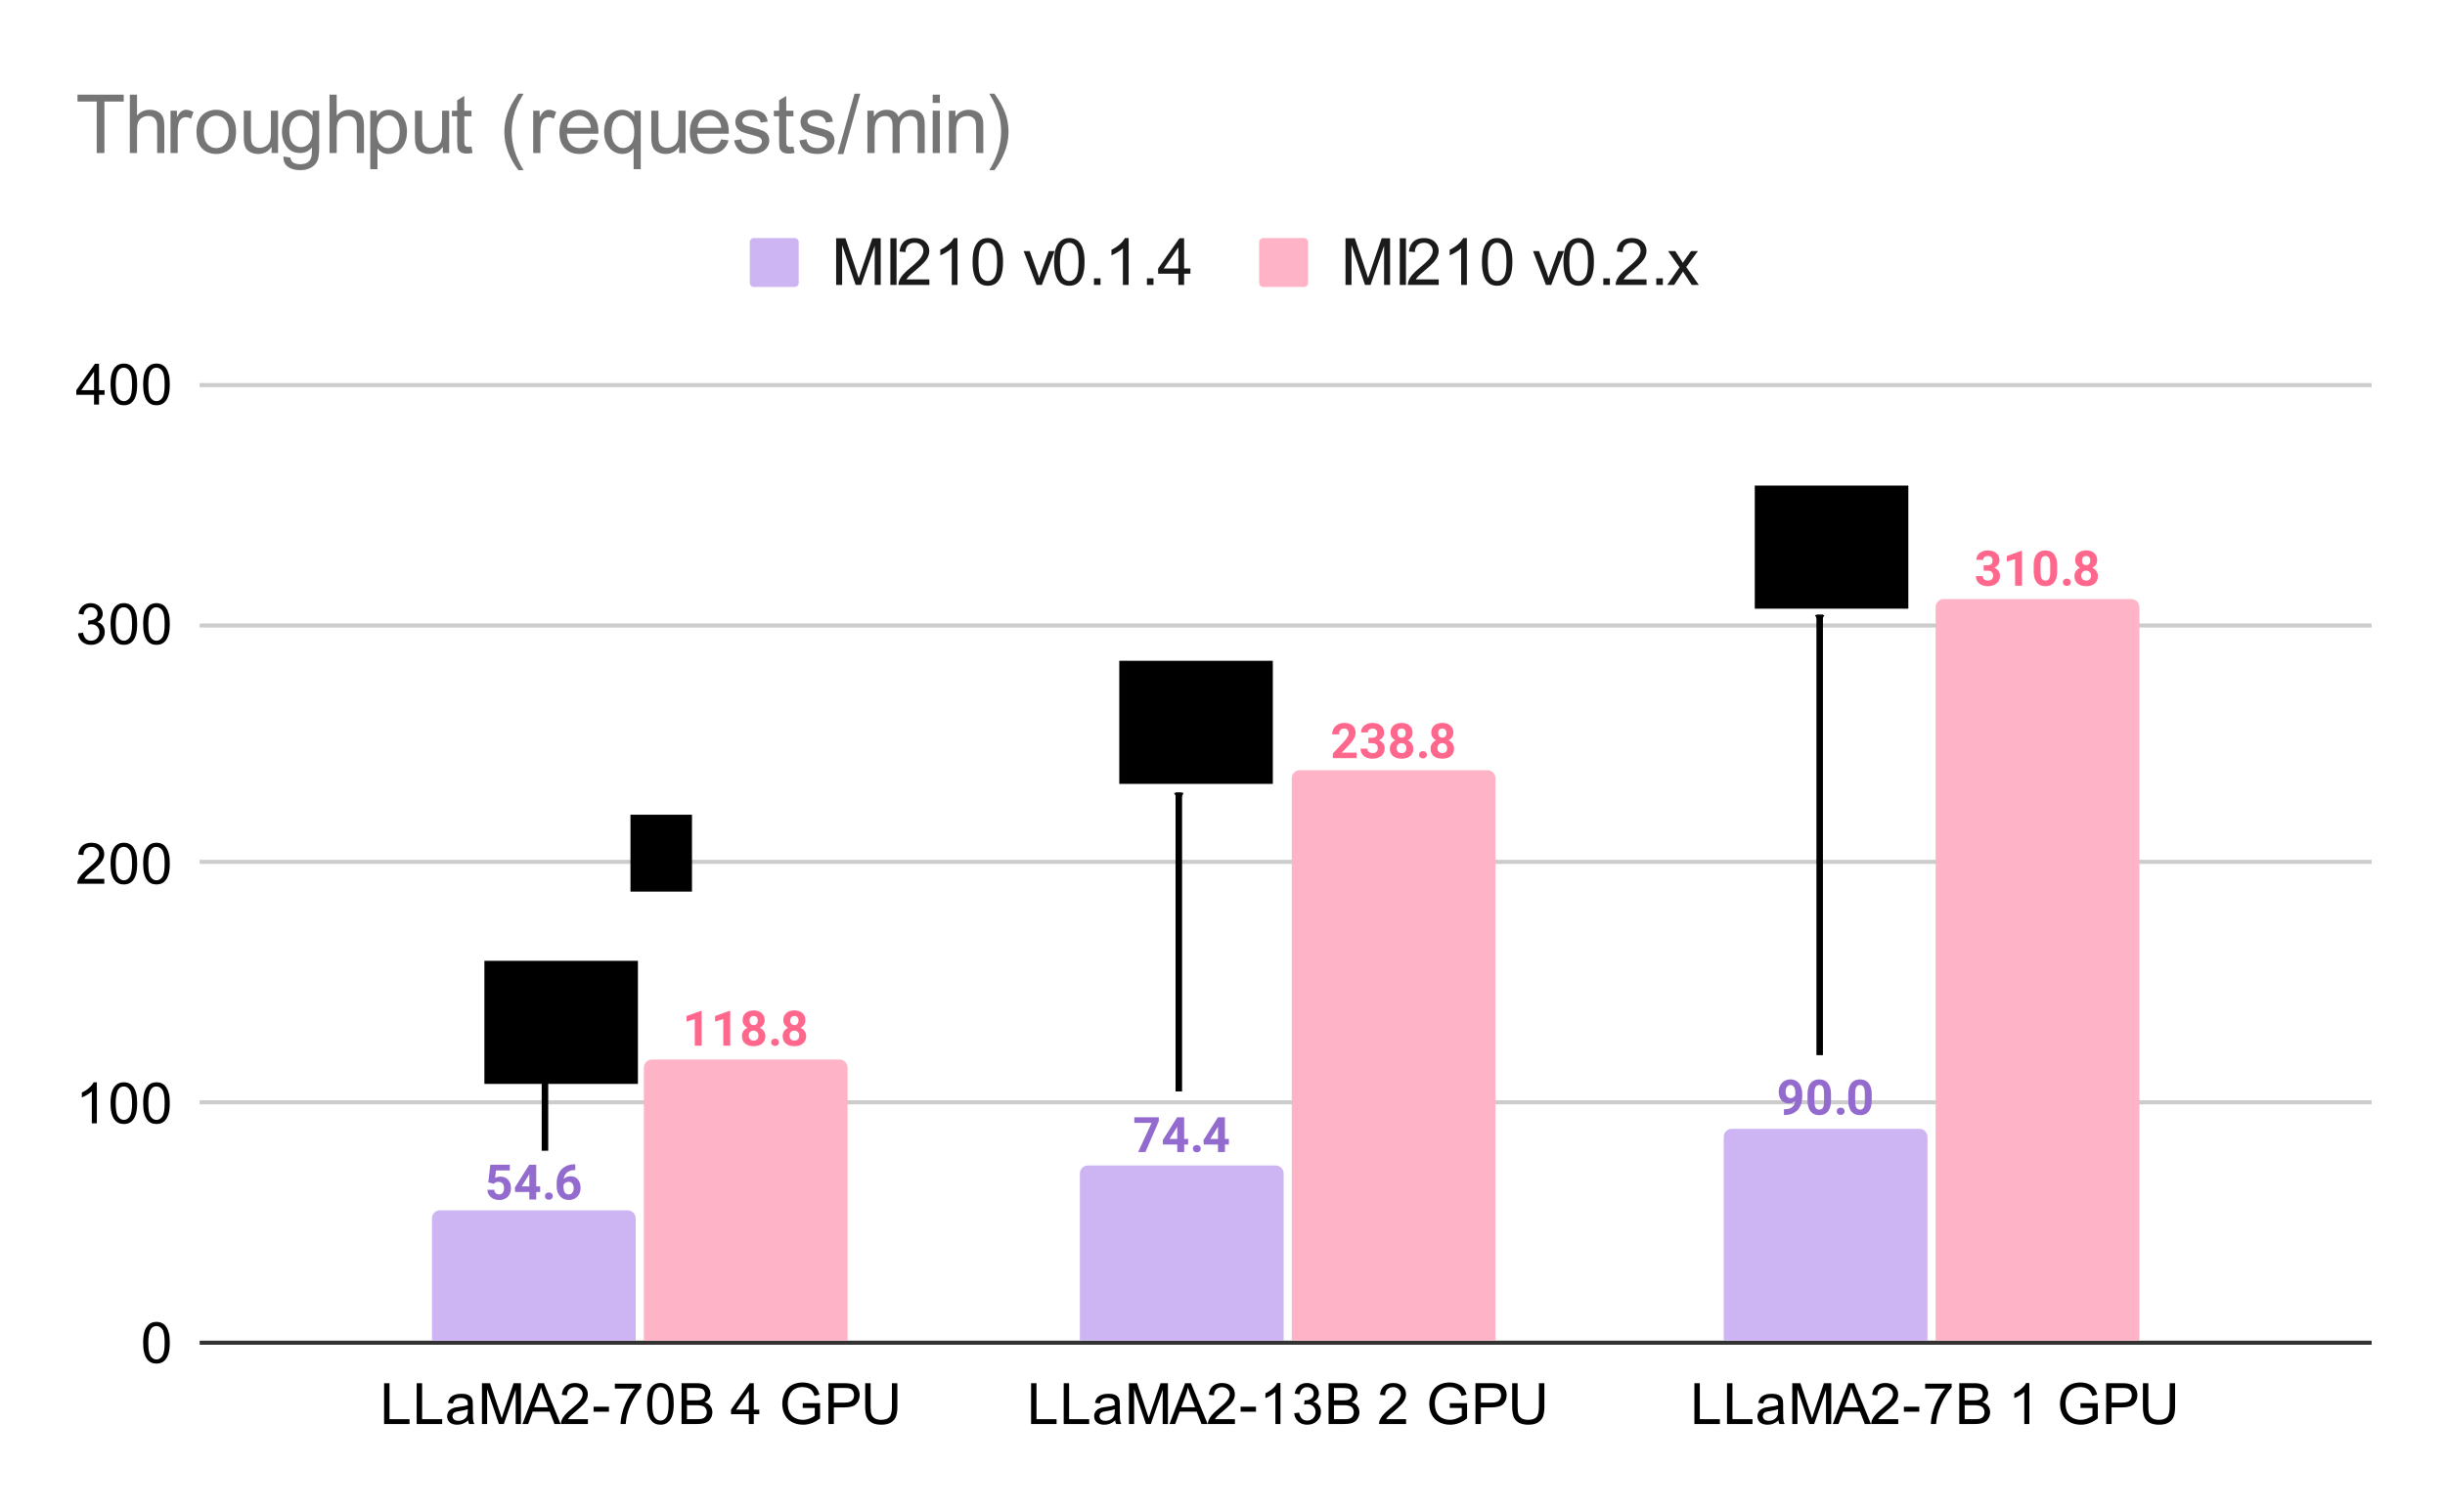 <?xml version="1.0" encoding="UTF-8" standalone="no"?>
<svg
   xmlns:dc="http://purl.org/dc/elements/1.1/"
   xmlns:cc="http://creativecommons.org/ns#"
   xmlns:rdf="http://www.w3.org/1999/02/22-rdf-syntax-ns#"
   xmlns:svg="http://www.w3.org/2000/svg"
   xmlns="http://www.w3.org/2000/svg"
   xmlns:sodipodi="http://sodipodi.sourceforge.net/DTD/sodipodi-0.dtd"
   xmlns:inkscape="http://www.inkscape.org/namespaces/inkscape"
   version="1.1"
   viewBox="0.0 0.0 600.0 371.0"
   fill="none"
   stroke="none"
   stroke-linecap="square"
   stroke-miterlimit="10"
   width="600"
   height="371"
   id="svg4095"
   sodipodi:docname="throughput_requests.svg"
   inkscape:version="0.92.5 (2060ec1f9f, 2020-04-08)">
  <defs
     id="defs4099">
    <marker
       inkscape:stockid="TriangleInM"
       orient="auto"
       refY="0"
       refX="0"
       id="TriangleInM-0-7"
       style="overflow:visible"
       inkscape:isstock="true">
      <path
         inkscape:connector-curvature="0"
         id="path6021-6-9"
         d="M 5.77,0 -2.88,5 V -5 Z"
         style="fill:#000000;fill-opacity:1;fill-rule:evenodd;stroke:#000000;stroke-width:1pt;stroke-opacity:1"
         transform="scale(-0.4)" />
    </marker>
    <marker
       inkscape:stockid="TriangleInM"
       orient="auto"
       refY="0"
       refX="0"
       id="TriangleInM-0"
       style="overflow:visible"
       inkscape:isstock="true">
      <path
         inkscape:connector-curvature="0"
         id="path6021-6"
         d="M 5.77,0 -2.88,5 V -5 Z"
         style="fill:#000000;fill-opacity:1;fill-rule:evenodd;stroke:#000000;stroke-width:1pt;stroke-opacity:1"
         transform="scale(-0.4)" />
    </marker>
    <marker
       inkscape:stockid="TriangleInM"
       orient="auto"
       refY="0"
       refX="0"
       id="TriangleInM"
       style="overflow:visible"
       inkscape:isstock="true">
      <path
         inkscape:connector-curvature="0"
         id="path6021"
         d="M 5.77,0 -2.88,5 V -5 Z"
         style="fill:#000000;fill-opacity:1;fill-rule:evenodd;stroke:#000000;stroke-width:1pt;stroke-opacity:1"
         transform="scale(-0.4)" />
    </marker>
  </defs>
  <sodipodi:namedview
     pagecolor="#ffffff"
     bordercolor="#000000"
     borderopacity="0.25"
     objecttolerance="10"
     gridtolerance="10"
     guidetolerance="10"
     inkscape:pageopacity="0"
     inkscape:pageshadow="2"
     inkscape:window-width="1652"
     inkscape:window-height="914"
     id="namedview4097"
     showgrid="false"
     inkscape:zoom="1.59"
     inkscape:cx="294.33962"
     inkscape:cy="185.5"
     inkscape:window-x="0"
     inkscape:window-y="36"
     inkscape:window-maximized="0"
     inkscape:current-layer="svg4095" />
  <path
     d="M0 0L600.0 0L600.0 371.0L0 371.0L0 0Z"
     id="path4006"
     fill-rule="nonzero"
     fill="#ffffff" />
  <path
     stroke="#333333"
     stroke-width="1.0"
     stroke-linecap="butt"
     d="M49.5 329.5L581.5 329.5"
     fill-rule="nonzero"
     id="path4008" />
  <path
     stroke="#cccccc"
     stroke-width="1.0"
     stroke-linecap="butt"
     d="M49.5 270.5L581.5 270.5"
     fill-rule="nonzero"
     id="path4010" />
  <path
     d="M49.5 211.5L581.5 211.5"
     id="path4012"
     stroke-linecap="butt"
     stroke-width="1.0"
     stroke="#cccccc"
     fill-rule="nonzero" />
  <path
     stroke="#cccccc"
     stroke-width="1.0"
     stroke-linecap="butt"
     d="M49.5 153.5L581.5 153.5"
     fill-rule="nonzero"
     id="path4014" />
  <path
     stroke="#cccccc"
     stroke-width="1.0"
     stroke-linecap="butt"
     d="M49.5 94.5L581.5 94.5"
     fill-rule="nonzero"
     id="path4016" />
  <clipPath
     id="id_0">
    <path
       d="M49.55 94.283L581.45 94.283L581.45 329.45L49.55 329.45L49.55 94.283Z"
       clip-rule="nonzero"
       id="path4018" />
  </clipPath>
  <path
     stroke="#000000"
     stroke-width="2.0"
     stroke-linecap="butt"
     stroke-opacity="0.0"
     clip-path="url(#id_0)"
     d="M156.0 329.0L106.0 329.0L106.0 299.0C106.0 297.895 106.895 297.0 108.0 297.0L154.0 297.0C155.105 297.0 156.0 297.895 156.0 299.0Z"
     fill-rule="nonzero"
     id="path4021" />
  <path
     fill="#cdb4f2"
     clip-path="url(#id_0)"
     d="M156.0 329.0L106.0 329.0L106.0 299.0C106.0 297.895 106.895 297.0 108.0 297.0L154.0 297.0C155.105 297.0 156.0 297.895 156.0 299.0Z"
     fill-rule="nonzero"
     id="path4023" />
  <path
     stroke="#000000"
     stroke-width="2.0"
     stroke-linecap="butt"
     stroke-opacity="0.0"
     clip-path="url(#id_0)"
     d="M315.0 329.0L265.0 329.0L265.0 288.0C265.0 286.895 265.895 286.0 267.0 286.0L313.0 286.0C314.105 286.0 315.0 286.895 315.0 288.0Z"
     fill-rule="nonzero"
     id="path4025" />
  <path
     fill="#cdb4f2"
     clip-path="url(#id_0)"
     d="M315.0 329.0L265.0 329.0L265.0 288.0C265.0 286.895 265.895 286.0 267.0 286.0L313.0 286.0C314.105 286.0 315.0 286.895 315.0 288.0Z"
     fill-rule="nonzero"
     id="path4027" />
  <path
     stroke="#000000"
     stroke-width="2.0"
     stroke-linecap="butt"
     stroke-opacity="0.0"
     clip-path="url(#id_0)"
     d="M473.0 329.0L423.0 329.0L423.0 279.0C423.0 277.895 423.895 277.0 425.0 277.0L471.0 277.0C472.105 277.0 473.0 277.895 473.0 279.0Z"
     fill-rule="nonzero"
     id="path4029" />
  <path
     fill="#cdb4f2"
     clip-path="url(#id_0)"
     d="M473.0 329.0L423.0 329.0L423.0 279.0C423.0 277.895 423.895 277.0 425.0 277.0L471.0 277.0C472.105 277.0 473.0 277.895 473.0 279.0Z"
     fill-rule="nonzero"
     id="path4031" />
  <path
     stroke="#000000"
     stroke-width="2.0"
     stroke-linecap="butt"
     stroke-opacity="0.0"
     clip-path="url(#id_0)"
     d="M208.0 329.0L158.0 329.0L158.0 262.0C158.0 260.895 158.895 260.0 160.0 260.0L206.0 260.0C207.105 260.0 208.0 260.895 208.0 262.0Z"
     fill-rule="nonzero"
     id="path4033" />
  <path
     fill="#ffb3c6"
     clip-path="url(#id_0)"
     d="M208.0 329.0L158.0 329.0L158.0 262.0C158.0 260.895 158.895 260.0 160.0 260.0L206.0 260.0C207.105 260.0 208.0 260.895 208.0 262.0Z"
     fill-rule="nonzero"
     id="path4035" />
  <path
     stroke="#000000"
     stroke-width="2.0"
     stroke-linecap="butt"
     stroke-opacity="0.0"
     clip-path="url(#id_0)"
     d="M367.0 329.0L317.0 329.0L317.0 191.0C317.0 189.895 317.895 189.0 319.0 189.0L365.0 189.0C366.105 189.0 367.0 189.895 367.0 191.0Z"
     fill-rule="nonzero"
     id="path4037" />
  <path
     fill="#ffb3c6"
     clip-path="url(#id_0)"
     d="M367.0 329.0L317.0 329.0L317.0 191.0C317.0 189.895 317.895 189.0 319.0 189.0L365.0 189.0C366.105 189.0 367.0 189.895 367.0 191.0Z"
     fill-rule="nonzero"
     id="path4039" />
  <path
     stroke="#000000"
     stroke-width="2.0"
     stroke-linecap="butt"
     stroke-opacity="0.0"
     clip-path="url(#id_0)"
     d="M525.0 329.0L475.0 329.0L475.0 149.0C475.0 147.895 475.895 147.0 477.0 147.0L523.0 147.0C524.105 147.0 525.0 147.895 525.0 149.0Z"
     fill-rule="nonzero"
     id="path4041" />
  <path
     fill="#ffb3c6"
     clip-path="url(#id_0)"
     d="M525.0 329.0L475.0 329.0L475.0 149.0C475.0 147.895 475.895 147.0 477.0 147.0L523.0 147.0C524.105 147.0 525.0 147.895 525.0 149.0Z"
     fill-rule="nonzero"
     id="path4043" />
  <path
     stroke="#ffffff"
     stroke-width="3.0"
     stroke-linejoin="round"
     stroke-linecap="round"
     d="M119.828 278.147L120.328 273.818L125.109 273.818L125.109 275.225L121.719 275.225L121.5 277.068Q122.109 276.74 122.781 276.74Q124.0 276.74 124.688 277.506Q125.391 278.256 125.391 279.615Q125.391 280.443 125.031 281.1Q124.688 281.74 124.031 282.115Q123.391 282.475 122.5 282.475Q121.734 282.475 121.062 282.162Q120.406 281.834 120.016 281.272Q119.641 280.709 119.609 279.975L121.297 279.975Q121.344 280.506 121.656 280.803Q121.984 281.1 122.5 281.1Q123.078 281.1 123.375 280.693Q123.688 280.272 123.688 279.522Q123.688 278.787 123.328 278.412Q122.984 278.022 122.328 278.022Q121.719 278.022 121.344 278.334L121.188 278.49L119.828 278.147ZM131.594 279.131L132.562 279.131L132.562 280.506L131.594 280.506L131.594 282.35L129.891 282.35L129.891 280.506L126.406 280.506L126.328 279.443L129.875 273.818L131.594 273.818L131.594 279.131ZM128.016 279.131L129.891 279.131L129.891 276.131L129.781 276.318L128.016 279.131ZM133.734 281.522Q133.734 281.115 134.0 280.865Q134.281 280.615 134.688 280.615Q135.109 280.615 135.375 280.865Q135.656 281.115 135.656 281.522Q135.656 281.912 135.375 282.162Q135.109 282.412 134.688 282.412Q134.281 282.412 134.0 282.162Q133.734 281.912 133.734 281.522ZM141.172 273.725L141.172 275.131L141.016 275.131Q139.859 275.147 139.156 275.725Q138.469 276.303 138.328 277.334Q139.0 276.647 140.031 276.647Q141.156 276.647 141.812 277.443Q142.469 278.24 142.469 279.537Q142.469 280.365 142.109 281.037Q141.75 281.709 141.078 282.1Q140.422 282.475 139.594 282.475Q138.25 282.475 137.422 281.537Q136.594 280.584 136.594 279.022L136.594 278.412Q136.594 277.022 137.109 275.959Q137.641 274.897 138.609 274.318Q139.594 273.74 140.891 273.725L141.172 273.725ZM139.516 278.006Q139.109 278.006 138.766 278.225Q138.438 278.428 138.281 278.787L138.281 279.303Q138.281 280.147 138.609 280.631Q138.953 281.1 139.562 281.1Q140.109 281.1 140.438 280.678Q140.781 280.24 140.781 279.553Q140.781 278.85 140.438 278.428Q140.094 278.006 139.516 278.006Z"
     fill-rule="nonzero"
     id="path4045" />
  <path
     d="m 119.828,290.147 0.5,-4.328 h 4.781 v 1.406 h -3.391 L 121.5,289.068 q 0.609,-0.328 1.281,-0.328 1.219,0 1.906,0.766 0.703,0.75 0.703,2.109 0,0.828 -0.359,1.484 -0.344,0.641 -1,1.016 -0.641,0.359 -1.531,0.359 -0.766,0 -1.438,-0.312 -0.656,-0.328 -1.047,-0.891 -0.375,-0.562 -0.406,-1.297 h 1.688 q 0.047,0.531 0.359,0.828 0.328,0.297 0.844,0.297 0.578,0 0.875,-0.406 0.312,-0.422 0.312,-1.172 0,-0.734 -0.359,-1.109 -0.344,-0.391 -1,-0.391 -0.609,0 -0.984,0.312 l -0.156,0.156 z m 11.766,0.984 h 0.969 v 1.375 h -0.969 v 1.844 h -1.703 V 292.506 h -3.484 l -0.078,-1.062 3.547,-5.625 h 1.719 z m -3.578,0 h 1.875 v -3 l -0.109,0.188 z m 5.719,2.391 q 0,-0.406 0.266,-0.656 0.281,-0.25 0.688,-0.25 0.422,0 0.688,0.25 0.281,0.25 0.281,0.656 0,0.391 -0.281,0.641 -0.266,0.25 -0.688,0.25 -0.406,0 -0.688,-0.25 -0.266,-0.25 -0.266,-0.641 z m 7.438,-7.797 v 1.406 h -0.156 q -1.156,0.016 -1.859,0.594 -0.688,0.578 -0.828,1.609 0.672,-0.688 1.703,-0.688 1.125,0 1.781,0.797 0.656,0.797 0.656,2.094 0,0.828 -0.359,1.5 -0.359,0.672 -1.031,1.062 -0.656,0.375 -1.484,0.375 -1.344,0 -2.172,-0.938 -0.828,-0.953 -0.828,-2.516 v -0.609 q 0,-1.391 0.516,-2.453 0.531,-1.062 1.5,-1.641 0.984,-0.578 2.281,-0.594 z m -1.656,4.281 q -0.406,0 -0.75,0.219 -0.328,0.203 -0.484,0.562 v 0.516 q 0,0.844 0.328,1.328 0.344,0.469 0.953,0.469 0.547,0 0.875,-0.422 0.344,-0.438 0.344,-1.125 0,-0.703 -0.344,-1.125 -0.344,-0.422 -0.922,-0.422 z"
     id="path4047"
     inkscape:connector-curvature="0"
     style="fill:#936bcf;fill-rule:nonzero" />
  <path
     d="m 284.375,275.131 -3.297,7.578 h -1.781 l 3.297,-7.156 h -4.234 v -1.375 h 6.016 z m 6.219,4.359 h 0.969 v 1.375 h -0.969 v 1.844 h -1.703 v -1.844 h -3.484 l -0.078,-1.062 3.547,-5.625 h 1.719 z m -3.578,0 h 1.875 v -3 l -0.109,0.188 z m 5.719,2.391 q 0,-0.406 0.266,-0.656 0.281,-0.25 0.688,-0.25 0.422,0 0.688,0.25 0.281,0.25 0.281,0.656 0,0.391 -0.281,0.641 -0.266,0.25 -0.688,0.25 -0.406,0 -0.688,-0.25 -0.266,-0.25 -0.266,-0.641 z m 7.859,-2.391 h 0.969 v 1.375 h -0.969 v 1.844 h -1.703 v -1.844 h -3.484 l -0.078,-1.062 3.547,-5.625 h 1.719 z m -3.578,0 h 1.875 v -3 l -0.109,0.188 z"
     id="path4051"
     inkscape:connector-curvature="0"
     style="fill:#936bcf;fill-rule:nonzero" />
  <path
     stroke="#ffffff"
     stroke-width="3.0"
     stroke-linejoin="round"
     stroke-linecap="round"
     d="M440.547 258.131Q439.875 258.772 439.0 258.772Q437.859 258.772 437.172 258.006Q436.5 257.225 436.5 255.912Q436.5 255.069 436.859 254.366Q437.234 253.662 437.891 253.272Q438.547 252.881 439.375 252.881Q440.219 252.881 440.875 253.303Q441.531 253.725 441.891 254.522Q442.25 255.319 442.266 256.334L442.266 256.959Q442.266 259.1 441.203 260.319Q440.141 261.538 438.188 261.616L437.781 261.616L437.781 260.209L438.156 260.194Q440.359 260.1 440.547 258.131ZM439.406 257.475Q439.828 257.475 440.109 257.272Q440.406 257.053 440.562 256.756L440.562 256.069Q440.562 255.209 440.234 254.741Q439.906 254.256 439.359 254.256Q438.844 254.256 438.516 254.725Q438.188 255.178 438.188 255.881Q438.188 256.584 438.5 257.038Q438.828 257.475 439.406 257.475ZM449.328 258.006Q449.328 259.772 448.594 260.725Q447.859 261.663 446.453 261.663Q445.047 261.663 444.312 260.741Q443.578 259.819 443.562 258.1L443.562 256.522Q443.562 254.741 444.297 253.819Q445.047 252.881 446.438 252.881Q447.828 252.881 448.562 253.803Q449.312 254.725 449.328 256.444L449.328 258.006ZM447.625 256.288Q447.625 255.225 447.328 254.741Q447.047 254.256 446.438 254.256Q445.844 254.256 445.547 254.725Q445.266 255.178 445.25 256.163L445.25 258.225Q445.25 259.272 445.531 259.788Q445.812 260.288 446.453 260.288Q447.062 260.288 447.344 259.803Q447.625 259.319 447.625 258.319L447.625 256.288ZM450.734 260.709Q450.734 260.303 451.0 260.053Q451.281 259.803 451.688 259.803Q452.109 259.803 452.375 260.053Q452.656 260.303 452.656 260.709Q452.656 261.1 452.375 261.35Q452.109 261.6 451.688 261.6Q451.281 261.6 451.0 261.35Q450.734 261.1 450.734 260.709ZM459.328 258.006Q459.328 259.772 458.594 260.725Q457.859 261.663 456.453 261.663Q455.047 261.663 454.312 260.741Q453.578 259.819 453.562 258.1L453.562 256.522Q453.562 254.741 454.297 253.819Q455.047 252.881 456.438 252.881Q457.828 252.881 458.562 253.803Q459.312 254.725 459.328 256.444L459.328 258.006ZM457.625 256.288Q457.625 255.225 457.328 254.741Q457.047 254.256 456.438 254.256Q455.844 254.256 455.547 254.725Q455.266 255.178 455.25 256.163L455.25 258.225Q455.25 259.272 455.531 259.788Q455.812 260.288 456.453 260.288Q457.062 260.288 457.344 259.803Q457.625 259.319 457.625 258.319L457.625 256.288Z"
     fill-rule="nonzero"
     id="path4053" />
  <path
     d="m 440.547,270.131 q -0.672,0.641 -1.547,0.641 -1.141,0 -1.828,-0.766 Q 436.5,269.225 436.5,267.913 q 0,-0.844 0.359,-1.547 0.375,-0.703 1.031,-1.094 0.656,-0.391 1.484,-0.391 0.844,0 1.5,0.422 0.656,0.422 1.016,1.219 0.359,0.797 0.375,1.812 v 0.625 q 0,2.141 -1.062,3.359 -1.062,1.219 -3.016,1.297 h -0.406 v -1.406 l 0.375,-0.016 q 2.203,-0.094 2.391,-2.062 z m -1.141,-0.656 q 0.422,0 0.703,-0.203 0.297,-0.219 0.453,-0.516 v -0.688 q 0,-0.859 -0.328,-1.328 -0.328,-0.484 -0.875,-0.484 -0.516,0 -0.844,0.469 -0.328,0.453 -0.328,1.156 0,0.703 0.312,1.156 0.328,0.438 0.906,0.438 z m 9.922,0.531 q 0,1.766 -0.734,2.719 -0.734,0.938 -2.141,0.938 -1.406,0 -2.141,-0.922 -0.734,-0.922 -0.75,-2.641 v -1.578 q 0,-1.781 0.734,-2.703 0.75,-0.938 2.141,-0.938 1.391,0 2.125,0.922 0.75,0.922 0.766,2.641 z M 447.625,268.288 q 0,-1.062 -0.297,-1.547 -0.281,-0.484 -0.891,-0.484 -0.594,0 -0.891,0.469 -0.281,0.453 -0.297,1.438 v 2.062 q 0,1.047 0.281,1.562 0.281,0.5 0.922,0.5 0.609,0 0.891,-0.484 0.281,-0.484 0.281,-1.484 z m 3.109,4.422 q 0,-0.406 0.266,-0.656 0.281,-0.25 0.688,-0.25 0.422,0 0.688,0.25 0.281,0.25 0.281,0.656 0,0.391 -0.281,0.641 -0.266,0.25 -0.688,0.25 -0.406,0 -0.688,-0.25 -0.266,-0.25 -0.266,-0.641 z m 8.594,-2.703 q 0,1.766 -0.734,2.719 -0.734,0.938 -2.141,0.938 -1.406,0 -2.141,-0.922 -0.734,-0.922 -0.75,-2.641 v -1.578 q 0,-1.781 0.734,-2.703 0.75,-0.938 2.141,-0.938 1.391,0 2.125,0.922 0.75,0.922 0.766,2.641 z M 457.625,268.288 q 0,-1.062 -0.297,-1.547 -0.281,-0.484 -0.891,-0.484 -0.594,0 -0.891,0.469 -0.281,0.453 -0.297,1.438 v 2.062 q 0,1.047 0.281,1.562 0.281,0.5 0.922,0.5 0.609,0 0.891,-0.484 0.281,-0.484 0.281,-1.484 z"
     id="path4055"
     inkscape:connector-curvature="0"
     style="fill:#936bcf;fill-rule:nonzero" />
  <path
     stroke="#ffffff"
     stroke-width="3.0"
     stroke-linejoin="round"
     stroke-linecap="round"
     d="M172.188 244.606L170.5 244.606L170.5 238.074L168.484 238.699L168.484 237.324L172.016 236.059L172.188 236.059L172.188 244.606ZM179.188 244.606L177.5 244.606L177.5 238.074L175.484 238.699L175.484 237.324L179.016 236.059L179.188 236.059L179.188 244.606ZM187.641 238.34Q187.641 238.965 187.328 239.449Q187.016 239.918 186.469 240.215Q187.094 240.512 187.453 241.043Q187.828 241.559 187.828 242.262Q187.828 243.402 187.047 244.074Q186.281 244.731 184.938 244.731Q183.609 244.731 182.828 244.074Q182.062 243.402 182.062 242.262Q182.062 241.559 182.422 241.027Q182.781 240.496 183.406 240.215Q182.859 239.918 182.547 239.449Q182.234 238.965 182.234 238.34Q182.234 237.246 182.953 236.606Q183.688 235.949 184.938 235.949Q186.188 235.949 186.906 236.606Q187.641 237.246 187.641 238.34ZM186.125 242.137Q186.125 241.59 185.797 241.262Q185.484 240.918 184.938 240.918Q184.391 240.918 184.062 241.246Q183.75 241.574 183.75 242.137Q183.75 242.684 184.062 243.027Q184.391 243.356 184.953 243.356Q185.5 243.356 185.812 243.043Q186.125 242.715 186.125 242.137ZM185.953 238.418Q185.953 237.918 185.688 237.621Q185.422 237.324 184.938 237.324Q184.469 237.324 184.203 237.621Q183.938 237.902 183.938 238.418Q183.938 238.934 184.203 239.246Q184.469 239.559 184.938 239.559Q185.422 239.559 185.688 239.246Q185.953 238.934 185.953 238.418ZM189.234 243.777Q189.234 243.371 189.5 243.121Q189.781 242.871 190.188 242.871Q190.609 242.871 190.875 243.121Q191.156 243.371 191.156 243.777Q191.156 244.168 190.875 244.418Q190.609 244.668 190.188 244.668Q189.781 244.668 189.5 244.418Q189.234 244.168 189.234 243.777ZM197.641 238.34Q197.641 238.965 197.328 239.449Q197.016 239.918 196.469 240.215Q197.094 240.512 197.453 241.043Q197.828 241.559 197.828 242.262Q197.828 243.402 197.047 244.074Q196.281 244.731 194.938 244.731Q193.609 244.731 192.828 244.074Q192.062 243.402 192.062 242.262Q192.062 241.559 192.422 241.027Q192.781 240.496 193.406 240.215Q192.859 239.918 192.547 239.449Q192.234 238.965 192.234 238.34Q192.234 237.246 192.953 236.606Q193.688 235.949 194.938 235.949Q196.188 235.949 196.906 236.606Q197.641 237.246 197.641 238.34ZM196.125 242.137Q196.125 241.59 195.797 241.262Q195.484 240.918 194.938 240.918Q194.391 240.918 194.062 241.246Q193.75 241.574 193.75 242.137Q193.75 242.684 194.062 243.027Q194.391 243.356 194.953 243.356Q195.5 243.356 195.812 243.043Q196.125 242.715 196.125 242.137ZM195.953 238.418Q195.953 237.918 195.688 237.621Q195.422 237.324 194.938 237.324Q194.469 237.324 194.203 237.621Q193.938 237.902 193.938 238.418Q193.938 238.934 194.203 239.246Q194.469 239.559 194.938 239.559Q195.422 239.559 195.688 239.246Q195.953 238.934 195.953 238.418Z"
     fill-rule="nonzero"
     id="path4057" />
  <path
     d="M 172.188,256.606 H 170.5 v -6.531 l -2.016,0.625 v -1.375 l 3.531,-1.266 h 0.172 z m 7,0 H 177.5 v -6.531 l -2.016,0.625 v -1.375 l 3.531,-1.266 h 0.172 z m 8.453,-6.266 q 0,0.625 -0.312,1.109 -0.312,0.469 -0.859,0.766 0.625,0.297 0.984,0.828 0.375,0.516 0.375,1.219 0,1.141 -0.781,1.812 -0.766,0.656 -2.109,0.656 -1.328,0 -2.109,-0.656 -0.766,-0.672 -0.766,-1.812 0,-0.703 0.359,-1.234 0.359,-0.531 0.984,-0.812 -0.547,-0.297 -0.859,-0.766 -0.312,-0.484 -0.312,-1.109 0,-1.094 0.719,-1.734 0.734,-0.656 1.984,-0.656 1.25,0 1.969,0.656 0.734,0.641 0.734,1.734 z m -1.516,3.797 q 0,-0.547 -0.328,-0.875 -0.312,-0.344 -0.859,-0.344 -0.547,0 -0.875,0.328 -0.312,0.328 -0.312,0.891 0,0.547 0.312,0.891 0.328,0.328 0.891,0.328 0.547,0 0.859,-0.312 0.312,-0.328 0.312,-0.906 z m -0.172,-3.719 q 0,-0.5 -0.266,-0.797 -0.266,-0.297 -0.75,-0.297 -0.469,0 -0.734,0.297 -0.266,0.281 -0.266,0.797 0,0.516 0.266,0.828 0.266,0.312 0.734,0.312 0.484,0 0.75,-0.312 0.266,-0.312 0.266,-0.828 z m 3.281,5.359 q 0,-0.406 0.266,-0.656 0.281,-0.25 0.688,-0.25 0.422,0 0.688,0.25 0.281,0.25 0.281,0.656 0,0.391 -0.281,0.641 -0.266,0.25 -0.688,0.25 -0.406,0 -0.688,-0.25 -0.266,-0.25 -0.266,-0.641 z m 8.406,-5.438 q 0,0.625 -0.312,1.109 -0.312,0.469 -0.859,0.766 0.625,0.297 0.984,0.828 0.375,0.516 0.375,1.219 0,1.141 -0.781,1.812 -0.766,0.656 -2.109,0.656 -1.328,0 -2.109,-0.656 -0.766,-0.672 -0.766,-1.812 0,-0.703 0.359,-1.234 0.359,-0.531 0.984,-0.812 -0.547,-0.297 -0.859,-0.766 -0.312,-0.484 -0.312,-1.109 0,-1.094 0.719,-1.734 0.734,-0.656 1.984,-0.656 1.25,0 1.969,0.656 0.734,0.641 0.734,1.734 z m -1.516,3.797 q 0,-0.547 -0.328,-0.875 -0.312,-0.344 -0.859,-0.344 -0.547,0 -0.875,0.328 -0.312,0.328 -0.312,0.891 0,0.547 0.312,0.891 0.328,0.328 0.891,0.328 0.547,0 0.859,-0.312 0.312,-0.328 0.312,-0.906 z m -0.172,-3.719 q 0,-0.5 -0.266,-0.797 -0.266,-0.297 -0.75,-0.297 -0.469,0 -0.734,0.297 -0.266,0.281 -0.266,0.797 0,0.516 0.266,0.828 0.266,0.312 0.734,0.312 0.484,0 0.75,-0.312 0.266,-0.312 0.266,-0.828 z"
     id="path4059"
     inkscape:connector-curvature="0"
     style="fill:#ff678c;fill-rule:nonzero" />
  <path
     stroke="#ffffff"
     stroke-width="3.0"
     stroke-linejoin="round"
     stroke-linecap="round"
     d="M332.922 174.055L327.078 174.055L327.078 172.899L329.844 169.946Q330.406 169.337 330.672 168.868Q330.953 168.399 330.953 167.993Q330.953 167.415 330.656 167.102Q330.375 166.774 329.844 166.774Q329.266 166.774 328.938 167.165Q328.609 167.555 328.609 168.212L326.906 168.212Q326.906 167.43 327.281 166.79Q327.656 166.134 328.328 165.774Q329.016 165.399 329.875 165.399Q331.188 165.399 331.922 166.04Q332.656 166.665 332.656 167.821Q332.656 168.462 332.328 169.118Q332.0 169.774 331.203 170.649L329.266 172.696L332.922 172.696L332.922 174.055ZM335.797 169.04L336.703 169.04Q337.344 169.04 337.656 168.727Q337.969 168.399 337.969 167.868Q337.969 167.352 337.656 167.071Q337.359 166.774 336.812 166.774Q336.328 166.774 336.0 167.04Q335.672 167.305 335.672 167.727L333.984 167.727Q333.984 167.071 334.344 166.54Q334.703 166.009 335.344 165.712Q336.0 165.399 336.781 165.399Q338.125 165.399 338.891 166.055Q339.672 166.696 339.672 167.837Q339.672 168.43 339.312 168.93Q338.953 169.415 338.375 169.665Q339.094 169.93 339.438 170.446Q339.797 170.962 339.797 171.665Q339.797 172.805 338.969 173.493Q338.141 174.18 336.781 174.18Q335.5 174.18 334.688 173.509Q333.875 172.821 333.875 171.712L335.562 171.712Q335.562 172.196 335.922 172.509Q336.297 172.805 336.812 172.805Q337.422 172.805 337.766 172.493Q338.109 172.165 338.109 171.634Q338.109 170.368 336.703 170.368L335.797 170.368L335.797 169.04ZM346.641 167.79Q346.641 168.415 346.328 168.899Q346.016 169.368 345.469 169.665Q346.094 169.962 346.453 170.493Q346.828 171.009 346.828 171.712Q346.828 172.852 346.047 173.524Q345.281 174.18 343.938 174.18Q342.609 174.18 341.828 173.524Q341.062 172.852 341.062 171.712Q341.062 171.009 341.422 170.477Q341.781 169.946 342.406 169.665Q341.859 169.368 341.547 168.899Q341.234 168.415 341.234 167.79Q341.234 166.696 341.953 166.055Q342.688 165.399 343.938 165.399Q345.188 165.399 345.906 166.055Q346.641 166.696 346.641 167.79ZM345.125 171.587Q345.125 171.04 344.797 170.712Q344.484 170.368 343.938 170.368Q343.391 170.368 343.062 170.696Q342.75 171.024 342.75 171.587Q342.75 172.134 343.062 172.477Q343.391 172.805 343.953 172.805Q344.5 172.805 344.812 172.493Q345.125 172.165 345.125 171.587ZM344.953 167.868Q344.953 167.368 344.688 167.071Q344.422 166.774 343.938 166.774Q343.469 166.774 343.203 167.071Q342.938 167.352 342.938 167.868Q342.938 168.384 343.203 168.696Q343.469 169.009 343.938 169.009Q344.422 169.009 344.688 168.696Q344.953 168.384 344.953 167.868ZM348.234 173.227Q348.234 172.821 348.5 172.571Q348.781 172.321 349.188 172.321Q349.609 172.321 349.875 172.571Q350.156 172.821 350.156 173.227Q350.156 173.618 349.875 173.868Q349.609 174.118 349.188 174.118Q348.781 174.118 348.5 173.868Q348.234 173.618 348.234 173.227ZM356.641 167.79Q356.641 168.415 356.328 168.899Q356.016 169.368 355.469 169.665Q356.094 169.962 356.453 170.493Q356.828 171.009 356.828 171.712Q356.828 172.852 356.047 173.524Q355.281 174.18 353.938 174.18Q352.609 174.18 351.828 173.524Q351.062 172.852 351.062 171.712Q351.062 171.009 351.422 170.477Q351.781 169.946 352.406 169.665Q351.859 169.368 351.547 168.899Q351.234 168.415 351.234 167.79Q351.234 166.696 351.953 166.055Q352.688 165.399 353.938 165.399Q355.188 165.399 355.906 166.055Q356.641 166.696 356.641 167.79ZM355.125 171.587Q355.125 171.04 354.797 170.712Q354.484 170.368 353.938 170.368Q353.391 170.368 353.062 170.696Q352.75 171.024 352.75 171.587Q352.75 172.134 353.062 172.477Q353.391 172.805 353.953 172.805Q354.5 172.805 354.812 172.493Q355.125 172.165 355.125 171.587ZM354.953 167.868Q354.953 167.368 354.688 167.071Q354.422 166.774 353.938 166.774Q353.469 166.774 353.203 167.071Q352.938 167.352 352.938 167.868Q352.938 168.384 353.203 168.696Q353.469 169.009 353.938 169.009Q354.422 169.009 354.688 168.696Q354.953 168.384 354.953 167.868Z"
     fill-rule="nonzero"
     id="path4061" />
  <path
     d="m 332.922,186.055 h -5.844 v -1.156 l 2.766,-2.953 q 0.562,-0.609 0.828,-1.078 0.281,-0.469 0.281,-0.875 0,-0.578 -0.297,-0.891 -0.281,-0.328 -0.812,-0.328 -0.578,0 -0.906,0.391 -0.328,0.391 -0.328,1.047 h -1.703 q 0,-0.781 0.375,-1.422 0.375,-0.656 1.047,-1.016 0.688,-0.375 1.547,-0.375 1.312,0 2.047,0.641 0.734,0.625 0.734,1.781 0,0.641 -0.328,1.297 -0.328,0.656 -1.125,1.531 l -1.938,2.047 h 3.656 z m 2.875,-5.016 h 0.906 q 0.641,0 0.953,-0.312 0.312,-0.328 0.312,-0.859 0,-0.516 -0.312,-0.797 -0.297,-0.297 -0.844,-0.297 -0.484,0 -0.812,0.266 -0.328,0.266 -0.328,0.688 h -1.688 q 0,-0.656 0.359,-1.188 0.359,-0.531 1,-0.828 0.656,-0.312 1.438,-0.312 1.344,0 2.109,0.656 0.781,0.641 0.781,1.781 0,0.594 -0.359,1.094 -0.359,0.484 -0.938,0.734 0.719,0.266 1.062,0.781 0.359,0.516 0.359,1.219 0,1.141 -0.828,1.828 -0.828,0.688 -2.188,0.688 -1.281,0 -2.094,-0.672 -0.812,-0.688 -0.812,-1.797 h 1.688 q 0,0.484 0.359,0.797 0.375,0.297 0.891,0.297 0.609,0 0.953,-0.312 0.344,-0.328 0.344,-0.859 0,-1.266 -1.406,-1.266 h -0.906 z m 10.844,-1.25 q 0,0.625 -0.312,1.109 -0.312,0.469 -0.859,0.766 0.625,0.297 0.984,0.828 0.375,0.516 0.375,1.219 0,1.141 -0.781,1.812 -0.766,0.656 -2.109,0.656 -1.328,0 -2.109,-0.656 -0.766,-0.672 -0.766,-1.812 0,-0.703 0.359,-1.234 0.359,-0.531 0.984,-0.812 -0.547,-0.297 -0.859,-0.766 -0.312,-0.484 -0.312,-1.109 0,-1.094 0.719,-1.734 0.734,-0.656 1.984,-0.656 1.25,0 1.969,0.656 0.734,0.641 0.734,1.734 z m -1.516,3.797 q 0,-0.547 -0.328,-0.875 -0.312,-0.344 -0.859,-0.344 -0.547,0 -0.875,0.328 -0.312,0.328 -0.312,0.891 0,0.547 0.312,0.891 0.328,0.328 0.891,0.328 0.547,0 0.859,-0.312 0.312,-0.328 0.312,-0.906 z m -0.172,-3.719 q 0,-0.5 -0.266,-0.797 -0.266,-0.297 -0.75,-0.297 -0.469,0 -0.734,0.297 -0.266,0.281 -0.266,0.797 0,0.516 0.266,0.828 0.266,0.312 0.734,0.312 0.484,0 0.75,-0.312 0.266,-0.312 0.266,-0.828 z m 3.281,5.359 q 0,-0.406 0.266,-0.656 0.281,-0.25 0.688,-0.25 0.422,0 0.688,0.25 0.281,0.25 0.281,0.656 0,0.391 -0.281,0.641 -0.266,0.25 -0.688,0.25 -0.406,0 -0.688,-0.25 -0.266,-0.25 -0.266,-0.641 z m 8.406,-5.438 q 0,0.625 -0.312,1.109 -0.312,0.469 -0.859,0.766 0.625,0.297 0.984,0.828 0.375,0.516 0.375,1.219 0,1.141 -0.781,1.812 -0.766,0.656 -2.109,0.656 -1.328,0 -2.109,-0.656 -0.766,-0.672 -0.766,-1.812 0,-0.703 0.359,-1.234 0.359,-0.531 0.984,-0.812 -0.547,-0.297 -0.859,-0.766 -0.312,-0.484 -0.312,-1.109 0,-1.094 0.719,-1.734 0.734,-0.656 1.984,-0.656 1.25,0 1.969,0.656 0.734,0.641 0.734,1.734 z m -1.516,3.797 q 0,-0.547 -0.328,-0.875 -0.312,-0.344 -0.859,-0.344 -0.547,0 -0.875,0.328 -0.312,0.328 -0.312,0.891 0,0.547 0.312,0.891 0.328,0.328 0.891,0.328 0.547,0 0.859,-0.312 0.312,-0.328 0.312,-0.906 z m -0.172,-3.719 q 0,-0.5 -0.266,-0.797 -0.266,-0.297 -0.75,-0.297 -0.469,0 -0.734,0.297 -0.266,0.281 -0.266,0.797 0,0.516 0.266,0.828 0.266,0.312 0.734,0.312 0.484,0 0.75,-0.312 0.266,-0.312 0.266,-0.828 z"
     id="path4063"
     inkscape:connector-curvature="0"
     style="fill:#ff678c;fill-rule:nonzero" />
  <path
     stroke="#ffffff"
     stroke-width="3.0"
     stroke-linejoin="round"
     stroke-linecap="round"
     d="M486.797 126.71L487.703 126.71Q488.344 126.71 488.656 126.397Q488.969 126.069 488.969 125.538Q488.969 125.022 488.656 124.741Q488.359 124.444 487.812 124.444Q487.328 124.444 487.0 124.71Q486.672 124.975 486.672 125.397L484.984 125.397Q484.984 124.741 485.344 124.21Q485.703 123.679 486.344 123.382Q487.0 123.069 487.781 123.069Q489.125 123.069 489.891 123.725Q490.672 124.366 490.672 125.507Q490.672 126.1 490.312 126.6Q489.953 127.085 489.375 127.335Q490.094 127.6 490.438 128.116Q490.797 128.632 490.797 129.335Q490.797 130.476 489.969 131.163Q489.141 131.851 487.781 131.851Q486.5 131.851 485.688 131.179Q484.875 130.491 484.875 129.382L486.562 129.382Q486.562 129.866 486.922 130.179Q487.297 130.476 487.812 130.476Q488.422 130.476 488.766 130.163Q489.109 129.835 489.109 129.304Q489.109 128.038 487.703 128.038L486.797 128.038L486.797 126.71ZM496.188 131.726L494.5 131.726L494.5 125.194L492.484 125.819L492.484 124.444L496.016 123.179L496.188 123.179L496.188 131.726ZM504.828 128.194Q504.828 129.96 504.094 130.913Q503.359 131.851 501.953 131.851Q500.547 131.851 499.812 130.929Q499.078 130.007 499.062 128.288L499.062 126.71Q499.062 124.929 499.797 124.007Q500.547 123.069 501.938 123.069Q503.328 123.069 504.062 123.991Q504.812 124.913 504.828 126.632L504.828 128.194ZM503.125 126.475Q503.125 125.413 502.828 124.929Q502.547 124.444 501.938 124.444Q501.344 124.444 501.047 124.913Q500.766 125.366 500.75 126.35L500.75 128.413Q500.75 129.46 501.031 129.976Q501.312 130.476 501.953 130.476Q502.562 130.476 502.844 129.991Q503.125 129.507 503.125 128.507L503.125 126.475ZM506.234 130.897Q506.234 130.491 506.5 130.241Q506.781 129.991 507.188 129.991Q507.609 129.991 507.875 130.241Q508.156 130.491 508.156 130.897Q508.156 131.288 507.875 131.538Q507.609 131.788 507.188 131.788Q506.781 131.788 506.5 131.538Q506.234 131.288 506.234 130.897ZM514.641 125.46Q514.641 126.085 514.328 126.569Q514.016 127.038 513.469 127.335Q514.094 127.632 514.453 128.163Q514.828 128.679 514.828 129.382Q514.828 130.522 514.047 131.194Q513.281 131.851 511.938 131.851Q510.609 131.851 509.828 131.194Q509.062 130.522 509.062 129.382Q509.062 128.679 509.422 128.147Q509.781 127.616 510.406 127.335Q509.859 127.038 509.547 126.569Q509.234 126.085 509.234 125.46Q509.234 124.366 509.953 123.725Q510.688 123.069 511.938 123.069Q513.188 123.069 513.906 123.725Q514.641 124.366 514.641 125.46ZM513.125 129.257Q513.125 128.71 512.797 128.382Q512.484 128.038 511.938 128.038Q511.391 128.038 511.062 128.366Q510.75 128.694 510.75 129.257Q510.75 129.804 511.062 130.147Q511.391 130.476 511.953 130.476Q512.5 130.476 512.812 130.163Q513.125 129.835 513.125 129.257ZM512.953 125.538Q512.953 125.038 512.688 124.741Q512.422 124.444 511.938 124.444Q511.469 124.444 511.203 124.741Q510.938 125.022 510.938 125.538Q510.938 126.054 511.203 126.366Q511.469 126.679 511.938 126.679Q512.422 126.679 512.688 126.366Q512.953 126.054 512.953 125.538Z"
     fill-rule="nonzero"
     id="path4065" />
  <path
     d="m 486.797,138.71 h 0.906 q 0.641,0 0.953,-0.312 0.312,-0.328 0.312,-0.859 0,-0.516 -0.312,-0.797 -0.297,-0.297 -0.844,-0.297 -0.484,0 -0.812,0.266 -0.328,0.266 -0.328,0.688 h -1.688 q 0,-0.656 0.359,-1.188 0.359,-0.531 1,-0.828 0.656,-0.312 1.438,-0.312 1.344,0 2.109,0.656 0.781,0.641 0.781,1.781 0,0.594 -0.359,1.094 -0.359,0.484 -0.938,0.734 0.719,0.266 1.062,0.781 0.359,0.516 0.359,1.219 0,1.141 -0.828,1.828 -0.828,0.688 -2.188,0.688 -1.281,0 -2.094,-0.672 -0.812,-0.688 -0.812,-1.797 h 1.688 q 0,0.484 0.359,0.797 0.375,0.297 0.891,0.297 0.609,0 0.953,-0.312 0.344,-0.328 0.344,-0.859 0,-1.266 -1.406,-1.266 h -0.906 z m 9.391,5.016 H 494.5 v -6.531 l -2.016,0.625 v -1.375 l 3.531,-1.266 h 0.172 z m 8.641,-3.531 q 0,1.766 -0.734,2.719 -0.734,0.938 -2.141,0.938 -1.406,0 -2.141,-0.922 -0.734,-0.922 -0.75,-2.641 v -1.578 q 0,-1.781 0.734,-2.703 0.75,-0.938 2.141,-0.938 1.391,0 2.125,0.922 0.75,0.922 0.766,2.641 z m -1.703,-1.719 q 0,-1.062 -0.297,-1.547 -0.281,-0.484 -0.891,-0.484 -0.594,0 -0.891,0.469 -0.281,0.453 -0.297,1.438 v 2.063 q 0,1.047 0.281,1.562 0.281,0.5 0.922,0.5 0.609,0 0.891,-0.484 0.281,-0.484 0.281,-1.484 z m 3.109,4.422 q 0,-0.406 0.266,-0.656 0.281,-0.25 0.688,-0.25 0.422,0 0.688,0.25 0.281,0.25 0.281,0.656 0,0.391 -0.281,0.641 -0.266,0.25 -0.688,0.25 -0.406,0 -0.688,-0.25 -0.266,-0.25 -0.266,-0.641 z m 8.406,-5.438 q 0,0.625 -0.312,1.109 -0.312,0.469 -0.859,0.766 0.625,0.297 0.984,0.828 0.375,0.516 0.375,1.219 0,1.141 -0.781,1.812 -0.766,0.656 -2.109,0.656 -1.328,0 -2.109,-0.656 -0.766,-0.672 -0.766,-1.812 0,-0.703 0.359,-1.234 0.359,-0.531 0.984,-0.812 -0.547,-0.297 -0.859,-0.766 -0.312,-0.484 -0.312,-1.109 0,-1.094 0.719,-1.734 0.734,-0.656 1.984,-0.656 1.25,0 1.969,0.656 0.734,0.641 0.734,1.734 z m -1.516,3.797 q 0,-0.547 -0.328,-0.875 -0.312,-0.344 -0.859,-0.344 -0.547,0 -0.875,0.328 -0.312,0.328 -0.312,0.891 0,0.547 0.312,0.891 0.328,0.328 0.891,0.328 0.547,0 0.859,-0.312 0.312,-0.328 0.312,-0.906 z m -0.172,-3.719 q 0,-0.5 -0.266,-0.797 -0.266,-0.297 -0.75,-0.297 -0.469,0 -0.734,0.297 -0.266,0.281 -0.266,0.797 0,0.516 0.266,0.828 0.266,0.312 0.734,0.312 0.484,0 0.75,-0.312 0.266,-0.312 0.266,-0.828 z"
     id="path4067"
     inkscape:connector-curvature="0"
     style="fill:#ff678c;fill-rule:nonzero" />
  <path
     fill="#000000"
     d="M35.128 329.512Q35.128 327.731 35.487 326.653Q35.862 325.559 36.581 324.981Q37.3 324.387 38.394 324.387Q39.206 324.387 39.816 324.716Q40.425 325.044 40.816 325.653Q41.222 326.262 41.441 327.137Q41.659 328.012 41.659 329.512Q41.659 331.278 41.3 332.356Q40.941 333.434 40.222 334.028Q39.503 334.622 38.394 334.622Q36.956 334.622 36.128 333.575Q35.128 332.325 35.128 329.512ZM36.394 329.512Q36.394 331.981 36.972 332.794Q37.55 333.606 38.394 333.606Q39.253 333.606 39.831 332.794Q40.409 331.966 40.409 329.512Q40.409 327.028 39.831 326.216Q39.253 325.403 38.378 325.403Q37.534 325.403 37.034 326.122Q36.394 327.044 36.394 329.512Z"
     fill-rule="nonzero"
     id="path4069" />
  <path
     fill="#000000"
     d="M23.769 275.658L22.534 275.658L22.534 267.815Q22.097 268.236 21.363 268.674Q20.644 269.096 20.081 269.299L20.081 268.111Q21.113 267.627 21.878 266.94Q22.659 266.252 22.972 265.596L23.769 265.596L23.769 275.658ZM27.128 270.721Q27.128 268.94 27.488 267.861Q27.863 266.768 28.581 266.19Q29.3 265.596 30.394 265.596Q31.206 265.596 31.816 265.924Q32.425 266.252 32.816 266.861Q33.222 267.471 33.441 268.346Q33.659 269.221 33.659 270.721Q33.659 272.486 33.3 273.565Q32.941 274.643 32.222 275.236Q31.503 275.83 30.394 275.83Q28.956 275.83 28.128 274.783Q27.128 273.533 27.128 270.721ZM28.394 270.721Q28.394 273.19 28.972 274.002Q29.55 274.815 30.394 274.815Q31.253 274.815 31.831 274.002Q32.409 273.174 32.409 270.721Q32.409 268.236 31.831 267.424Q31.253 266.611 30.378 266.611Q29.534 266.611 29.034 267.33Q28.394 268.252 28.394 270.721ZM35.128 270.721Q35.128 268.94 35.487 267.861Q35.862 266.768 36.581 266.19Q37.3 265.596 38.394 265.596Q39.206 265.596 39.816 265.924Q40.425 266.252 40.816 266.861Q41.222 267.471 41.441 268.346Q41.659 269.221 41.659 270.721Q41.659 272.486 41.3 273.565Q40.941 274.643 40.222 275.236Q39.503 275.83 38.394 275.83Q36.956 275.83 36.128 274.783Q35.128 273.533 35.128 270.721ZM36.394 270.721Q36.394 273.19 36.972 274.002Q37.55 274.815 38.394 274.815Q39.253 274.815 39.831 274.002Q40.409 273.174 40.409 270.721Q40.409 268.236 39.831 267.424Q39.253 266.611 38.378 266.611Q37.534 266.611 37.034 267.33Q36.394 268.252 36.394 270.721Z"
     fill-rule="nonzero"
     id="path4071" />
  <path
     fill="#000000"
     d="M25.597 215.679L25.597 216.867L18.972 216.867Q18.956 216.429 19.113 216.007Q19.378 215.335 19.925 214.679Q20.488 214.023 21.534 213.164Q23.175 211.82 23.738 211.039Q24.316 210.257 24.316 209.554Q24.316 208.82 23.784 208.32Q23.269 207.82 22.441 207.82Q21.55 207.82 21.003 208.351Q20.472 208.882 20.472 209.835L19.206 209.695Q19.331 208.289 20.175 207.554Q21.034 206.804 22.456 206.804Q23.909 206.804 24.738 207.601Q25.581 208.398 25.581 209.585Q25.581 210.195 25.331 210.773Q25.097 211.351 24.519 211.992Q23.956 212.632 22.628 213.757Q21.519 214.679 21.206 215.023Q20.894 215.351 20.691 215.679L25.597 215.679ZM27.128 211.929Q27.128 210.148 27.488 209.07Q27.863 207.976 28.581 207.398Q29.3 206.804 30.394 206.804Q31.206 206.804 31.816 207.132Q32.425 207.46 32.816 208.07Q33.222 208.679 33.441 209.554Q33.659 210.429 33.659 211.929Q33.659 213.695 33.3 214.773Q32.941 215.851 32.222 216.445Q31.503 217.039 30.394 217.039Q28.956 217.039 28.128 215.992Q27.128 214.742 27.128 211.929ZM28.394 211.929Q28.394 214.398 28.972 215.21Q29.55 216.023 30.394 216.023Q31.253 216.023 31.831 215.21Q32.409 214.382 32.409 211.929Q32.409 209.445 31.831 208.632Q31.253 207.82 30.378 207.82Q29.534 207.82 29.034 208.539Q28.394 209.46 28.394 211.929ZM35.128 211.929Q35.128 210.148 35.487 209.07Q35.862 207.976 36.581 207.398Q37.3 206.804 38.394 206.804Q39.206 206.804 39.816 207.132Q40.425 207.46 40.816 208.07Q41.222 208.679 41.441 209.554Q41.659 210.429 41.659 211.929Q41.659 213.695 41.3 214.773Q40.941 215.851 40.222 216.445Q39.503 217.039 38.394 217.039Q36.956 217.039 36.128 215.992Q35.128 214.742 35.128 211.929ZM36.394 211.929Q36.394 214.398 36.972 215.21Q37.55 216.023 38.394 216.023Q39.253 216.023 39.831 215.21Q40.409 214.382 40.409 211.929Q40.409 209.445 39.831 208.632Q39.253 207.82 38.378 207.82Q37.534 207.82 37.034 208.539Q36.394 209.46 36.394 211.929Z"
     fill-rule="nonzero"
     id="path4073" />
  <path
     fill="#000000"
     d="M19.144 155.434L20.363 155.262Q20.581 156.309 21.081 156.778Q21.597 157.231 22.331 157.231Q23.206 157.231 23.8 156.637Q24.394 156.028 24.394 155.137Q24.394 154.294 23.831 153.747Q23.284 153.2 22.441 153.2Q22.081 153.2 21.566 153.325L21.706 152.247Q21.831 152.262 21.894 152.262Q22.691 152.262 23.316 151.856Q23.941 151.45 23.941 150.591Q23.941 149.919 23.488 149.481Q23.034 149.028 22.3 149.028Q21.581 149.028 21.097 149.481Q20.628 149.919 20.488 150.825L19.269 150.606Q19.488 149.372 20.284 148.7Q21.081 148.012 22.269 148.012Q23.097 148.012 23.784 148.372Q24.472 148.716 24.831 149.325Q25.206 149.934 25.206 150.622Q25.206 151.262 24.863 151.794Q24.519 152.325 23.831 152.653Q24.722 152.856 25.206 153.497Q25.706 154.137 25.706 155.122Q25.706 156.434 24.738 157.341Q23.784 158.247 22.331 158.247Q21.003 158.247 20.128 157.466Q19.269 156.684 19.144 155.434ZM27.128 153.137Q27.128 151.356 27.488 150.278Q27.863 149.184 28.581 148.606Q29.3 148.012 30.394 148.012Q31.206 148.012 31.816 148.341Q32.425 148.669 32.816 149.278Q33.222 149.887 33.441 150.762Q33.659 151.637 33.659 153.137Q33.659 154.903 33.3 155.981Q32.941 157.059 32.222 157.653Q31.503 158.247 30.394 158.247Q28.956 158.247 28.128 157.2Q27.128 155.95 27.128 153.137ZM28.394 153.137Q28.394 155.606 28.972 156.419Q29.55 157.231 30.394 157.231Q31.253 157.231 31.831 156.419Q32.409 155.591 32.409 153.137Q32.409 150.653 31.831 149.841Q31.253 149.028 30.378 149.028Q29.534 149.028 29.034 149.747Q28.394 150.669 28.394 153.137ZM35.128 153.137Q35.128 151.356 35.487 150.278Q35.862 149.184 36.581 148.606Q37.3 148.012 38.394 148.012Q39.206 148.012 39.816 148.341Q40.425 148.669 40.816 149.278Q41.222 149.887 41.441 150.762Q41.659 151.637 41.659 153.137Q41.659 154.903 41.3 155.981Q40.941 157.059 40.222 157.653Q39.503 158.247 38.394 158.247Q36.956 158.247 36.128 157.2Q35.128 155.95 35.128 153.137ZM36.394 153.137Q36.394 155.606 36.972 156.419Q37.55 157.231 38.394 157.231Q39.253 157.231 39.831 156.419Q40.409 155.591 40.409 153.137Q40.409 150.653 39.831 149.841Q39.253 149.028 38.378 149.028Q37.534 149.028 37.034 149.747Q36.394 150.669 36.394 153.137Z"
     fill-rule="nonzero"
     id="path4075" />
  <path
     fill="#000000"
     d="M23.081 99.283L23.081 96.877L18.722 96.877L18.722 95.752L23.3 89.268L24.3 89.268L24.3 95.752L25.659 95.752L25.659 96.877L24.3 96.877L24.3 99.283L23.081 99.283ZM23.081 95.752L23.081 91.236L19.941 95.752L23.081 95.752ZM27.128 94.346Q27.128 92.565 27.488 91.486Q27.863 90.393 28.581 89.815Q29.3 89.221 30.394 89.221Q31.206 89.221 31.816 89.549Q32.425 89.877 32.816 90.486Q33.222 91.096 33.441 91.971Q33.659 92.846 33.659 94.346Q33.659 96.111 33.3 97.19Q32.941 98.268 32.222 98.861Q31.503 99.455 30.394 99.455Q28.956 99.455 28.128 98.408Q27.128 97.158 27.128 94.346ZM28.394 94.346Q28.394 96.815 28.972 97.627Q29.55 98.44 30.394 98.44Q31.253 98.44 31.831 97.627Q32.409 96.799 32.409 94.346Q32.409 91.861 31.831 91.049Q31.253 90.236 30.378 90.236Q29.534 90.236 29.034 90.955Q28.394 91.877 28.394 94.346ZM35.128 94.346Q35.128 92.565 35.487 91.486Q35.862 90.393 36.581 89.815Q37.3 89.221 38.394 89.221Q39.206 89.221 39.816 89.549Q40.425 89.877 40.816 90.486Q41.222 91.096 41.441 91.971Q41.659 92.846 41.659 94.346Q41.659 96.111 41.3 97.19Q40.941 98.268 40.222 98.861Q39.503 99.455 38.394 99.455Q36.956 99.455 36.128 98.408Q35.128 97.158 35.128 94.346ZM36.394 94.346Q36.394 96.815 36.972 97.627Q37.55 98.44 38.394 98.44Q39.253 98.44 39.831 97.627Q40.409 96.799 40.409 94.346Q40.409 91.861 39.831 91.049Q39.253 90.236 38.378 90.236Q37.534 90.236 37.034 90.955Q36.394 91.877 36.394 94.346Z"
     fill-rule="nonzero"
     id="path4077" />
  <path
     fill="#000000"
     d="M94.255 349.45L94.255 339.434L95.583 339.434L95.583 348.262L100.505 348.262L100.505 349.45L94.255 349.45ZM102.255 349.45L102.255 339.434L103.583 339.434L103.583 348.262L108.505 348.262L108.505 349.45L102.255 349.45ZM114.88 348.559Q114.208 349.137 113.568 349.387Q112.943 349.622 112.208 349.622Q111.021 349.622 110.365 349.044Q109.724 348.45 109.724 347.528Q109.724 346.997 109.958 346.559Q110.208 346.122 110.599 345.856Q111.005 345.591 111.49 345.45Q111.849 345.356 112.583 345.262Q114.083 345.091 114.786 344.841Q114.786 344.591 114.786 344.528Q114.786 343.762 114.443 343.466Q113.974 343.044 113.036 343.044Q112.177 343.044 111.755 343.356Q111.349 343.653 111.146 344.419L109.943 344.262Q110.099 343.481 110.474 343.012Q110.865 342.544 111.568 342.294Q112.286 342.028 113.224 342.028Q114.146 342.028 114.724 342.247Q115.302 342.466 115.568 342.794Q115.849 343.122 115.958 343.637Q116.021 343.95 116.021 344.762L116.021 346.403Q116.021 348.122 116.099 348.575Q116.177 349.028 116.411 349.45L115.13 349.45Q114.943 349.059 114.88 348.559ZM114.786 345.809Q114.115 346.075 112.771 346.278Q112.021 346.387 111.693 346.528Q111.38 346.653 111.208 346.919Q111.036 347.184 111.036 347.497Q111.036 347.997 111.411 348.325Q111.786 348.653 112.505 348.653Q113.224 348.653 113.771 348.341Q114.318 348.028 114.583 347.481Q114.786 347.075 114.786 346.262L114.786 345.809ZM118.271 349.45L118.271 339.434L120.255 339.434L122.63 346.528Q122.958 347.512 123.115 348.012Q123.286 347.466 123.646 346.403L126.036 339.434L127.833 339.434L127.833 349.45L126.552 349.45L126.552 341.059L123.63 349.45L122.443 349.45L119.536 340.919L119.536 349.45L118.271 349.45ZM128.208 349.45L132.052 339.434L133.474 339.434L137.583 349.45L136.068 349.45L134.896 346.419L130.708 346.419L129.614 349.45L128.208 349.45ZM131.099 345.341L134.489 345.341L133.443 342.559Q132.974 341.294 132.739 340.481Q132.552 341.45 132.193 342.387L131.099 345.341ZM144.271 348.262L144.271 349.45L137.646 349.45Q137.63 349.012 137.786 348.591Q138.052 347.919 138.599 347.262Q139.161 346.606 140.208 345.747Q141.849 344.403 142.411 343.622Q142.989 342.841 142.989 342.137Q142.989 341.403 142.458 340.903Q141.943 340.403 141.114 340.403Q140.224 340.403 139.677 340.934Q139.146 341.466 139.146 342.419L137.88 342.278Q138.005 340.872 138.849 340.137Q139.708 339.387 141.13 339.387Q142.583 339.387 143.411 340.184Q144.255 340.981 144.255 342.169Q144.255 342.778 144.005 343.356Q143.771 343.934 143.193 344.575Q142.63 345.216 141.302 346.341Q140.193 347.262 139.88 347.606Q139.568 347.934 139.364 348.262L144.271 348.262ZM145.661 346.434L145.661 345.2L149.443 345.2L149.443 346.434L145.661 346.434ZM150.88 340.747L150.88 339.559L157.38 339.559L157.38 340.512Q156.411 341.528 155.474 343.216Q154.536 344.903 154.021 346.7Q153.661 347.95 153.552 349.45L152.286 349.45Q152.302 348.262 152.739 346.591Q153.193 344.919 154.021 343.372Q154.864 341.809 155.802 340.747L150.88 340.747ZM158.802 344.512Q158.802 342.731 159.161 341.653Q159.536 340.559 160.255 339.981Q160.974 339.387 162.068 339.387Q162.88 339.387 163.489 339.716Q164.099 340.044 164.489 340.653Q164.896 341.262 165.114 342.137Q165.333 343.012 165.333 344.512Q165.333 346.278 164.974 347.356Q164.614 348.434 163.896 349.028Q163.177 349.622 162.068 349.622Q160.63 349.622 159.802 348.575Q158.802 347.325 158.802 344.512ZM160.068 344.512Q160.068 346.981 160.646 347.794Q161.224 348.606 162.068 348.606Q162.927 348.606 163.505 347.794Q164.083 346.966 164.083 344.512Q164.083 342.028 163.505 341.216Q162.927 340.403 162.052 340.403Q161.208 340.403 160.708 341.122Q160.068 342.044 160.068 344.512ZM167.255 349.45L167.255 339.434L171.005 339.434Q172.161 339.434 172.849 339.747Q173.552 340.044 173.943 340.669Q174.333 341.294 174.333 341.997Q174.333 342.637 173.974 343.2Q173.63 343.762 172.927 344.122Q173.833 344.387 174.318 345.028Q174.818 345.669 174.818 346.544Q174.818 347.247 174.521 347.856Q174.224 348.466 173.786 348.794Q173.349 349.122 172.677 349.294Q172.021 349.45 171.068 349.45L167.255 349.45ZM168.583 343.637L170.739 343.637Q171.63 343.637 172.005 343.528Q172.521 343.372 172.771 343.028Q173.021 342.669 173.021 342.153Q173.021 341.653 172.786 341.278Q172.552 340.887 172.099 340.747Q171.661 340.606 170.583 340.606L168.583 340.606L168.583 343.637ZM168.583 348.262L171.068 348.262Q171.708 348.262 171.974 348.216Q172.427 348.137 172.739 347.95Q173.052 347.747 173.239 347.387Q173.443 347.028 173.443 346.544Q173.443 345.981 173.146 345.575Q172.864 345.153 172.349 344.997Q171.849 344.825 170.896 344.825L168.583 344.825L168.583 348.262ZM183.755 349.45L183.755 347.044L179.396 347.044L179.396 345.919L183.974 339.434L184.974 339.434L184.974 345.919L186.333 345.919L186.333 347.044L184.974 347.044L184.974 349.45L183.755 349.45ZM183.755 345.919L183.755 341.403L180.614 345.919L183.755 345.919ZM196.989 345.512L196.989 344.341L201.239 344.341L201.239 348.059Q200.255 348.841 199.208 349.231Q198.177 349.622 197.083 349.622Q195.614 349.622 194.396 348.997Q193.193 348.356 192.583 347.169Q191.974 345.966 191.974 344.481Q191.974 343.028 192.583 341.762Q193.193 340.481 194.333 339.872Q195.489 339.262 196.989 339.262Q198.068 339.262 198.943 339.622Q199.833 339.966 200.333 340.591Q200.833 341.216 201.083 342.231L199.896 342.559Q199.661 341.794 199.318 341.356Q198.989 340.919 198.364 340.653Q197.755 340.387 196.989 340.387Q196.083 340.387 195.411 340.669Q194.755 340.95 194.349 341.403Q193.943 341.841 193.724 342.387Q193.333 343.325 193.333 344.403Q193.333 345.747 193.786 346.653Q194.255 347.544 195.13 347.981Q196.021 348.419 197.021 348.419Q197.88 348.419 198.693 348.091Q199.521 347.762 199.943 347.387L199.943 345.512L196.989 345.512ZM203.302 349.45L203.302 339.434L207.083 339.434Q208.083 339.434 208.614 339.528Q209.349 339.653 209.849 339.997Q210.349 340.341 210.646 340.966Q210.958 341.575 210.958 342.325Q210.958 343.606 210.146 344.497Q209.333 345.372 207.208 345.372L204.63 345.372L204.63 349.45L203.302 349.45ZM204.63 344.2L207.224 344.2Q208.505 344.2 209.036 343.716Q209.583 343.231 209.583 342.372Q209.583 341.731 209.271 341.294Q208.958 340.841 208.427 340.7Q208.099 340.606 207.193 340.606L204.63 340.606L204.63 344.2ZM218.88 339.434L220.208 339.434L220.208 345.216Q220.208 346.731 219.864 347.622Q219.521 348.512 218.63 349.075Q217.739 349.622 216.286 349.622Q214.88 349.622 213.974 349.137Q213.083 348.653 212.693 347.731Q212.318 346.809 212.318 345.216L212.318 339.434L213.646 339.434L213.646 345.216Q213.646 346.512 213.88 347.137Q214.13 347.747 214.724 348.091Q215.318 348.419 216.177 348.419Q217.63 348.419 218.255 347.762Q218.88 347.091 218.88 345.216L218.88 339.434Z"
     fill-rule="nonzero"
     id="path4079" />
  <path
     fill="#000000"
     d="M253.031 349.45L253.031 339.434L254.359 339.434L254.359 348.262L259.281 348.262L259.281 349.45L253.031 349.45ZM261.031 349.45L261.031 339.434L262.359 339.434L262.359 348.262L267.281 348.262L267.281 349.45L261.031 349.45ZM273.656 348.559Q272.984 349.137 272.344 349.387Q271.719 349.622 270.984 349.622Q269.797 349.622 269.141 349.044Q268.5 348.45 268.5 347.528Q268.5 346.997 268.734 346.559Q268.984 346.122 269.375 345.856Q269.781 345.591 270.266 345.45Q270.625 345.356 271.359 345.262Q272.859 345.091 273.562 344.841Q273.562 344.591 273.562 344.528Q273.562 343.762 273.219 343.466Q272.75 343.044 271.812 343.044Q270.953 343.044 270.531 343.356Q270.125 343.653 269.922 344.419L268.719 344.262Q268.875 343.481 269.25 343.012Q269.641 342.544 270.344 342.294Q271.062 342.028 272.0 342.028Q272.922 342.028 273.5 342.247Q274.078 342.466 274.344 342.794Q274.625 343.122 274.734 343.637Q274.797 343.95 274.797 344.762L274.797 346.403Q274.797 348.122 274.875 348.575Q274.953 349.028 275.188 349.45L273.906 349.45Q273.719 349.059 273.656 348.559ZM273.562 345.809Q272.891 346.075 271.547 346.278Q270.797 346.387 270.469 346.528Q270.156 346.653 269.984 346.919Q269.812 347.184 269.812 347.497Q269.812 347.997 270.188 348.325Q270.562 348.653 271.281 348.653Q272.0 348.653 272.547 348.341Q273.094 348.028 273.359 347.481Q273.562 347.075 273.562 346.262L273.562 345.809ZM277.047 349.45L277.047 339.434L279.031 339.434L281.406 346.528Q281.734 347.512 281.891 348.012Q282.062 347.466 282.422 346.403L284.812 339.434L286.609 339.434L286.609 349.45L285.328 349.45L285.328 341.059L282.406 349.45L281.219 349.45L278.312 340.919L278.312 349.45L277.047 349.45ZM286.984 349.45L290.828 339.434L292.25 339.434L296.359 349.45L294.844 349.45L293.672 346.419L289.484 346.419L288.391 349.45L286.984 349.45ZM289.875 345.341L293.266 345.341L292.219 342.559Q291.75 341.294 291.516 340.481Q291.328 341.45 290.969 342.387L289.875 345.341ZM303.047 348.262L303.047 349.45L296.422 349.45Q296.406 349.012 296.562 348.591Q296.828 347.919 297.375 347.262Q297.938 346.606 298.984 345.747Q300.625 344.403 301.188 343.622Q301.766 342.841 301.766 342.137Q301.766 341.403 301.234 340.903Q300.719 340.403 299.891 340.403Q299.0 340.403 298.453 340.934Q297.922 341.466 297.922 342.419L296.656 342.278Q296.781 340.872 297.625 340.137Q298.484 339.387 299.906 339.387Q301.359 339.387 302.188 340.184Q303.031 340.981 303.031 342.169Q303.031 342.778 302.781 343.356Q302.547 343.934 301.969 344.575Q301.406 345.216 300.078 346.341Q298.969 347.262 298.656 347.606Q298.344 347.934 298.141 348.262L303.047 348.262ZM304.438 346.434L304.438 345.2L308.219 345.2L308.219 346.434L304.438 346.434ZM314.219 349.45L312.984 349.45L312.984 341.606Q312.547 342.028 311.812 342.466Q311.094 342.887 310.531 343.091L310.531 341.903Q311.562 341.419 312.328 340.731Q313.109 340.044 313.422 339.387L314.219 339.387L314.219 349.45ZM317.594 346.809L318.812 346.637Q319.031 347.684 319.531 348.153Q320.047 348.606 320.781 348.606Q321.656 348.606 322.25 348.012Q322.844 347.403 322.844 346.512Q322.844 345.669 322.281 345.122Q321.734 344.575 320.891 344.575Q320.531 344.575 320.016 344.7L320.156 343.622Q320.281 343.637 320.344 343.637Q321.141 343.637 321.766 343.231Q322.391 342.825 322.391 341.966Q322.391 341.294 321.938 340.856Q321.484 340.403 320.75 340.403Q320.031 340.403 319.547 340.856Q319.078 341.294 318.938 342.2L317.719 341.981Q317.938 340.747 318.734 340.075Q319.531 339.387 320.719 339.387Q321.547 339.387 322.234 339.747Q322.922 340.091 323.281 340.7Q323.656 341.309 323.656 341.997Q323.656 342.637 323.312 343.169Q322.969 343.7 322.281 344.028Q323.172 344.231 323.656 344.872Q324.156 345.512 324.156 346.497Q324.156 347.809 323.188 348.716Q322.234 349.622 320.781 349.622Q319.453 349.622 318.578 348.841Q317.719 348.059 317.594 346.809ZM326.031 349.45L326.031 339.434L329.781 339.434Q330.938 339.434 331.625 339.747Q332.328 340.044 332.719 340.669Q333.109 341.294 333.109 341.997Q333.109 342.637 332.75 343.2Q332.406 343.762 331.703 344.122Q332.609 344.387 333.094 345.028Q333.594 345.669 333.594 346.544Q333.594 347.247 333.297 347.856Q333.0 348.466 332.562 348.794Q332.125 349.122 331.453 349.294Q330.797 349.45 329.844 349.45L326.031 349.45ZM327.359 343.637L329.516 343.637Q330.406 343.637 330.781 343.528Q331.297 343.372 331.547 343.028Q331.797 342.669 331.797 342.153Q331.797 341.653 331.562 341.278Q331.328 340.887 330.875 340.747Q330.438 340.606 329.359 340.606L327.359 340.606L327.359 343.637ZM327.359 348.262L329.844 348.262Q330.484 348.262 330.75 348.216Q331.203 348.137 331.516 347.95Q331.828 347.747 332.016 347.387Q332.219 347.028 332.219 346.544Q332.219 345.981 331.922 345.575Q331.641 345.153 331.125 344.997Q330.625 344.825 329.672 344.825L327.359 344.825L327.359 348.262ZM345.047 348.262L345.047 349.45L338.422 349.45Q338.406 349.012 338.562 348.591Q338.828 347.919 339.375 347.262Q339.938 346.606 340.984 345.747Q342.625 344.403 343.188 343.622Q343.766 342.841 343.766 342.137Q343.766 341.403 343.234 340.903Q342.719 340.403 341.891 340.403Q341.0 340.403 340.453 340.934Q339.922 341.466 339.922 342.419L338.656 342.278Q338.781 340.872 339.625 340.137Q340.484 339.387 341.906 339.387Q343.359 339.387 344.188 340.184Q345.031 340.981 345.031 342.169Q345.031 342.778 344.781 343.356Q344.547 343.934 343.969 344.575Q343.406 345.216 342.078 346.341Q340.969 347.262 340.656 347.606Q340.344 347.934 340.141 348.262L345.047 348.262ZM355.766 345.512L355.766 344.341L360.016 344.341L360.016 348.059Q359.031 348.841 357.984 349.231Q356.953 349.622 355.859 349.622Q354.391 349.622 353.172 348.997Q351.969 348.356 351.359 347.169Q350.75 345.966 350.75 344.481Q350.75 343.028 351.359 341.762Q351.969 340.481 353.109 339.872Q354.266 339.262 355.766 339.262Q356.844 339.262 357.719 339.622Q358.609 339.966 359.109 340.591Q359.609 341.216 359.859 342.231L358.672 342.559Q358.438 341.794 358.094 341.356Q357.766 340.919 357.141 340.653Q356.531 340.387 355.766 340.387Q354.859 340.387 354.188 340.669Q353.531 340.95 353.125 341.403Q352.719 341.841 352.5 342.387Q352.109 343.325 352.109 344.403Q352.109 345.747 352.562 346.653Q353.031 347.544 353.906 347.981Q354.797 348.419 355.797 348.419Q356.656 348.419 357.469 348.091Q358.297 347.762 358.719 347.387L358.719 345.512L355.766 345.512ZM362.078 349.45L362.078 339.434L365.859 339.434Q366.859 339.434 367.391 339.528Q368.125 339.653 368.625 339.997Q369.125 340.341 369.422 340.966Q369.734 341.575 369.734 342.325Q369.734 343.606 368.922 344.497Q368.109 345.372 365.984 345.372L363.406 345.372L363.406 349.45L362.078 349.45ZM363.406 344.2L366.0 344.2Q367.281 344.2 367.812 343.716Q368.359 343.231 368.359 342.372Q368.359 341.731 368.047 341.294Q367.734 340.841 367.203 340.7Q366.875 340.606 365.969 340.606L363.406 340.606L363.406 344.2ZM377.656 339.434L378.984 339.434L378.984 345.216Q378.984 346.731 378.641 347.622Q378.297 348.512 377.406 349.075Q376.516 349.622 375.062 349.622Q373.656 349.622 372.75 349.137Q371.859 348.653 371.469 347.731Q371.094 346.809 371.094 345.216L371.094 339.434L372.422 339.434L372.422 345.216Q372.422 346.512 372.656 347.137Q372.906 347.747 373.5 348.091Q374.094 348.419 374.953 348.419Q376.406 348.419 377.031 347.762Q377.656 347.091 377.656 345.216L377.656 339.434Z"
     fill-rule="nonzero"
     id="path4081" />
  <path
     fill="#000000"
     d="M415.807 349.45L415.807 339.434L417.135 339.434L417.135 348.262L422.057 348.262L422.057 349.45L415.807 349.45ZM423.807 349.45L423.807 339.434L425.135 339.434L425.135 348.262L430.057 348.262L430.057 349.45L423.807 349.45ZM436.432 348.559Q435.76 349.137 435.12 349.387Q434.495 349.622 433.76 349.622Q432.573 349.622 431.917 349.044Q431.276 348.45 431.276 347.528Q431.276 346.997 431.51 346.559Q431.76 346.122 432.151 345.856Q432.557 345.591 433.042 345.45Q433.401 345.356 434.135 345.262Q435.635 345.091 436.339 344.841Q436.339 344.591 436.339 344.528Q436.339 343.762 435.995 343.466Q435.526 343.044 434.589 343.044Q433.729 343.044 433.307 343.356Q432.901 343.653 432.698 344.419L431.495 344.262Q431.651 343.481 432.026 343.012Q432.417 342.544 433.12 342.294Q433.839 342.028 434.776 342.028Q435.698 342.028 436.276 342.247Q436.854 342.466 437.12 342.794Q437.401 343.122 437.51 343.637Q437.573 343.95 437.573 344.762L437.573 346.403Q437.573 348.122 437.651 348.575Q437.729 349.028 437.964 349.45L436.682 349.45Q436.495 349.059 436.432 348.559ZM436.339 345.809Q435.667 346.075 434.323 346.278Q433.573 346.387 433.245 346.528Q432.932 346.653 432.76 346.919Q432.589 347.184 432.589 347.497Q432.589 347.997 432.964 348.325Q433.339 348.653 434.057 348.653Q434.776 348.653 435.323 348.341Q435.87 348.028 436.135 347.481Q436.339 347.075 436.339 346.262L436.339 345.809ZM439.823 349.45L439.823 339.434L441.807 339.434L444.182 346.528Q444.51 347.512 444.667 348.012Q444.839 347.466 445.198 346.403L447.589 339.434L449.385 339.434L449.385 349.45L448.104 349.45L448.104 341.059L445.182 349.45L443.995 349.45L441.089 340.919L441.089 349.45L439.823 349.45ZM449.76 349.45L453.604 339.434L455.026 339.434L459.135 349.45L457.62 349.45L456.448 346.419L452.26 346.419L451.167 349.45L449.76 349.45ZM452.651 345.341L456.042 345.341L454.995 342.559Q454.526 341.294 454.292 340.481Q454.104 341.45 453.745 342.387L452.651 345.341ZM465.823 348.262L465.823 349.45L459.198 349.45Q459.182 349.012 459.339 348.591Q459.604 347.919 460.151 347.262Q460.714 346.606 461.76 345.747Q463.401 344.403 463.964 343.622Q464.542 342.841 464.542 342.137Q464.542 341.403 464.01 340.903Q463.495 340.403 462.667 340.403Q461.776 340.403 461.229 340.934Q460.698 341.466 460.698 342.419L459.432 342.278Q459.557 340.872 460.401 340.137Q461.26 339.387 462.682 339.387Q464.135 339.387 464.964 340.184Q465.807 340.981 465.807 342.169Q465.807 342.778 465.557 343.356Q465.323 343.934 464.745 344.575Q464.182 345.216 462.854 346.341Q461.745 347.262 461.432 347.606Q461.12 347.934 460.917 348.262L465.823 348.262ZM467.214 346.434L467.214 345.2L470.995 345.2L470.995 346.434L467.214 346.434ZM472.432 340.747L472.432 339.559L478.932 339.559L478.932 340.512Q477.964 341.528 477.026 343.216Q476.089 344.903 475.573 346.7Q475.214 347.95 475.104 349.45L473.839 349.45Q473.854 348.262 474.292 346.591Q474.745 344.919 475.573 343.372Q476.417 341.809 477.354 340.747L472.432 340.747ZM480.807 349.45L480.807 339.434L484.557 339.434Q485.714 339.434 486.401 339.747Q487.104 340.044 487.495 340.669Q487.885 341.294 487.885 341.997Q487.885 342.637 487.526 343.2Q487.182 343.762 486.479 344.122Q487.385 344.387 487.87 345.028Q488.37 345.669 488.37 346.544Q488.37 347.247 488.073 347.856Q487.776 348.466 487.339 348.794Q486.901 349.122 486.229 349.294Q485.573 349.45 484.62 349.45L480.807 349.45ZM482.135 343.637L484.292 343.637Q485.182 343.637 485.557 343.528Q486.073 343.372 486.323 343.028Q486.573 342.669 486.573 342.153Q486.573 341.653 486.339 341.278Q486.104 340.887 485.651 340.747Q485.214 340.606 484.135 340.606L482.135 340.606L482.135 343.637ZM482.135 348.262L484.62 348.262Q485.26 348.262 485.526 348.216Q485.979 348.137 486.292 347.95Q486.604 347.747 486.792 347.387Q486.995 347.028 486.995 346.544Q486.995 345.981 486.698 345.575Q486.417 345.153 485.901 344.997Q485.401 344.825 484.448 344.825L482.135 344.825L482.135 348.262ZM497.995 349.45L496.76 349.45L496.76 341.606Q496.323 342.028 495.589 342.466Q494.87 342.887 494.307 343.091L494.307 341.903Q495.339 341.419 496.104 340.731Q496.885 340.044 497.198 339.387L497.995 339.387L497.995 349.45ZM510.542 345.512L510.542 344.341L514.792 344.341L514.792 348.059Q513.807 348.841 512.76 349.231Q511.729 349.622 510.635 349.622Q509.167 349.622 507.948 348.997Q506.745 348.356 506.135 347.169Q505.526 345.966 505.526 344.481Q505.526 343.028 506.135 341.762Q506.745 340.481 507.885 339.872Q509.042 339.262 510.542 339.262Q511.62 339.262 512.495 339.622Q513.385 339.966 513.885 340.591Q514.385 341.216 514.635 342.231L513.448 342.559Q513.214 341.794 512.87 341.356Q512.542 340.919 511.917 340.653Q511.307 340.387 510.542 340.387Q509.635 340.387 508.964 340.669Q508.307 340.95 507.901 341.403Q507.495 341.841 507.276 342.387Q506.885 343.325 506.885 344.403Q506.885 345.747 507.339 346.653Q507.807 347.544 508.682 347.981Q509.573 348.419 510.573 348.419Q511.432 348.419 512.245 348.091Q513.073 347.762 513.495 347.387L513.495 345.512L510.542 345.512ZM516.854 349.45L516.854 339.434L520.635 339.434Q521.635 339.434 522.167 339.528Q522.901 339.653 523.401 339.997Q523.901 340.341 524.198 340.966Q524.51 341.575 524.51 342.325Q524.51 343.606 523.698 344.497Q522.885 345.372 520.76 345.372L518.182 345.372L518.182 349.45L516.854 349.45ZM518.182 344.2L520.776 344.2Q522.057 344.2 522.589 343.716Q523.135 343.231 523.135 342.372Q523.135 341.731 522.823 341.294Q522.51 340.841 521.979 340.7Q521.651 340.606 520.745 340.606L518.182 340.606L518.182 344.2ZM532.432 339.434L533.76 339.434L533.76 345.216Q533.76 346.731 533.417 347.622Q533.073 348.512 532.182 349.075Q531.292 349.622 529.839 349.622Q528.432 349.622 527.526 349.137Q526.635 348.653 526.245 347.731Q525.87 346.809 525.87 345.216L525.87 339.434L527.198 339.434L527.198 345.216Q527.198 346.512 527.432 347.137Q527.682 347.747 528.276 348.091Q528.87 348.419 529.729 348.419Q531.182 348.419 531.807 347.762Q532.432 347.091 532.432 345.216L532.432 339.434Z"
     fill-rule="nonzero"
     id="path4083" />
  <path
     fill="#cdb4f2"
     d="M184.0 59.417C184.0 58.864 184.448 58.417 185.0 58.417L195.0 58.417C195.552 58.417 196.0 58.864 196.0 59.417L196.0 69.417C196.0 69.969 195.552 70.417 195.0 70.417L185.0 70.417C184.448 70.417 184.0 69.969 184.0 69.417Z"
     fill-rule="nonzero"
     id="path4085" />
  <path
     fill="#1a1a1a"
     d="M205.188 69.917L205.188 58.464L207.469 58.464L210.188 66.573Q210.562 67.698 210.734 68.26Q210.922 67.635 211.344 66.432L214.078 58.464L216.125 58.464L216.125 69.917L214.656 69.917L214.656 60.323L211.328 69.917L209.969 69.917L206.656 60.167L206.656 69.917L205.188 69.917ZM218.5 69.917L218.5 58.464L220.016 58.464L220.016 69.917L218.5 69.917ZM228.062 68.557L228.062 69.917L220.484 69.917Q220.469 69.401 220.656 68.932Q220.938 68.167 221.578 67.417Q222.219 66.667 223.422 65.682Q225.281 64.151 225.938 63.26Q226.594 62.354 226.594 61.557Q226.594 60.729 226.0 60.151Q225.406 59.573 224.438 59.573Q223.422 59.573 222.812 60.182Q222.203 60.792 222.203 61.87L220.75 61.729Q220.906 60.104 221.875 59.26Q222.844 58.417 224.469 58.417Q226.125 58.417 227.078 59.339Q228.047 60.245 228.047 61.589Q228.047 62.276 227.766 62.948Q227.484 63.604 226.828 64.339Q226.172 65.073 224.656 66.354Q223.391 67.417 223.031 67.807Q222.672 68.182 222.438 68.557L228.062 68.557ZM234.969 69.917L233.562 69.917L233.562 60.948Q233.047 61.432 232.219 61.917Q231.406 62.401 230.75 62.651L230.75 61.292Q231.922 60.729 232.797 59.948Q233.688 59.151 234.062 58.417L234.969 58.417L234.969 69.917ZM238.672 64.26Q238.672 62.229 239.078 60.995Q239.5 59.76 240.328 59.089Q241.156 58.417 242.406 58.417Q243.328 58.417 244.016 58.792Q244.719 59.151 245.172 59.854Q245.625 60.557 245.875 61.557Q246.141 62.557 246.141 64.26Q246.141 66.276 245.719 67.526Q245.312 68.76 244.484 69.448Q243.656 70.12 242.406 70.12Q240.75 70.12 239.797 68.917Q238.672 67.495 238.672 64.26ZM240.109 64.26Q240.109 67.089 240.766 68.026Q241.438 68.948 242.406 68.948Q243.375 68.948 244.031 68.01Q244.688 67.073 244.688 64.26Q244.688 61.432 244.031 60.51Q243.375 59.573 242.391 59.573Q241.422 59.573 240.844 60.401Q240.109 61.448 240.109 64.26ZM254.359 69.917L251.203 61.62L252.688 61.62L254.469 66.589Q254.766 67.385 255.0 68.26Q255.188 67.604 255.531 66.682L257.375 61.62L258.812 61.62L255.672 69.917L254.359 69.917ZM258.672 64.26Q258.672 62.229 259.078 60.995Q259.5 59.76 260.328 59.089Q261.156 58.417 262.406 58.417Q263.328 58.417 264.016 58.792Q264.719 59.151 265.172 59.854Q265.625 60.557 265.875 61.557Q266.141 62.557 266.141 64.26Q266.141 66.276 265.719 67.526Q265.312 68.76 264.484 69.448Q263.656 70.12 262.406 70.12Q260.75 70.12 259.797 68.917Q258.672 67.495 258.672 64.26ZM260.109 64.26Q260.109 67.089 260.766 68.026Q261.438 68.948 262.406 68.948Q263.375 68.948 264.031 68.01Q264.688 67.073 264.688 64.26Q264.688 61.432 264.031 60.51Q263.375 59.573 262.391 59.573Q261.422 59.573 260.844 60.401Q260.109 61.448 260.109 64.26ZM268.453 69.917L268.453 68.307L270.062 68.307L270.062 69.917L268.453 69.917ZM276.969 69.917L275.562 69.917L275.562 60.948Q275.047 61.432 274.219 61.917Q273.406 62.401 272.75 62.651L272.75 61.292Q273.922 60.729 274.797 59.948Q275.688 59.151 276.062 58.417L276.969 58.417L276.969 69.917ZM281.453 69.917L281.453 68.307L283.062 68.307L283.062 69.917L281.453 69.917ZM289.172 69.917L289.172 67.167L284.203 67.167L284.203 65.885L289.438 58.464L290.578 58.464L290.578 65.885L292.125 65.885L292.125 67.167L290.578 67.167L290.578 69.917L289.172 69.917ZM289.172 65.885L289.172 60.714L285.594 65.885L289.172 65.885Z"
     fill-rule="nonzero"
     id="path4087" />
  <path
     fill="#ffb3c6"
     d="M309.0 59.417C309.0 58.864 309.448 58.417 310.0 58.417L320.0 58.417C320.552 58.417 321.0 58.864 321.0 59.417L321.0 69.417C321.0 69.969 320.552 70.417 320.0 70.417L310.0 70.417C309.448 70.417 309.0 69.969 309.0 69.417Z"
     fill-rule="nonzero"
     id="path4089" />
  <path
     fill="#1a1a1a"
     d="M330.188 69.917L330.188 58.464L332.469 58.464L335.188 66.573Q335.562 67.698 335.734 68.26Q335.922 67.635 336.344 66.432L339.078 58.464L341.125 58.464L341.125 69.917L339.656 69.917L339.656 60.323L336.328 69.917L334.969 69.917L331.656 60.167L331.656 69.917L330.188 69.917ZM343.5 69.917L343.5 58.464L345.016 58.464L345.016 69.917L343.5 69.917ZM353.062 68.557L353.062 69.917L345.484 69.917Q345.469 69.401 345.656 68.932Q345.938 68.167 346.578 67.417Q347.219 66.667 348.422 65.682Q350.281 64.151 350.938 63.26Q351.594 62.354 351.594 61.557Q351.594 60.729 351.0 60.151Q350.406 59.573 349.438 59.573Q348.422 59.573 347.812 60.182Q347.203 60.792 347.203 61.87L345.75 61.729Q345.906 60.104 346.875 59.26Q347.844 58.417 349.469 58.417Q351.125 58.417 352.078 59.339Q353.047 60.245 353.047 61.589Q353.047 62.276 352.766 62.948Q352.484 63.604 351.828 64.339Q351.172 65.073 349.656 66.354Q348.391 67.417 348.031 67.807Q347.672 68.182 347.438 68.557L353.062 68.557ZM359.969 69.917L358.562 69.917L358.562 60.948Q358.047 61.432 357.219 61.917Q356.406 62.401 355.75 62.651L355.75 61.292Q356.922 60.729 357.797 59.948Q358.688 59.151 359.062 58.417L359.969 58.417L359.969 69.917ZM363.672 64.26Q363.672 62.229 364.078 60.995Q364.5 59.76 365.328 59.089Q366.156 58.417 367.406 58.417Q368.328 58.417 369.016 58.792Q369.719 59.151 370.172 59.854Q370.625 60.557 370.875 61.557Q371.141 62.557 371.141 64.26Q371.141 66.276 370.719 67.526Q370.312 68.76 369.484 69.448Q368.656 70.12 367.406 70.12Q365.75 70.12 364.797 68.917Q363.672 67.495 363.672 64.26ZM365.109 64.26Q365.109 67.089 365.766 68.026Q366.438 68.948 367.406 68.948Q368.375 68.948 369.031 68.01Q369.688 67.073 369.688 64.26Q369.688 61.432 369.031 60.51Q368.375 59.573 367.391 59.573Q366.422 59.573 365.844 60.401Q365.109 61.448 365.109 64.26ZM379.359 69.917L376.203 61.62L377.688 61.62L379.469 66.589Q379.766 67.385 380.0 68.26Q380.188 67.604 380.531 66.682L382.375 61.62L383.812 61.62L380.672 69.917L379.359 69.917ZM383.672 64.26Q383.672 62.229 384.078 60.995Q384.5 59.76 385.328 59.089Q386.156 58.417 387.406 58.417Q388.328 58.417 389.016 58.792Q389.719 59.151 390.172 59.854Q390.625 60.557 390.875 61.557Q391.141 62.557 391.141 64.26Q391.141 66.276 390.719 67.526Q390.312 68.76 389.484 69.448Q388.656 70.12 387.406 70.12Q385.75 70.12 384.797 68.917Q383.672 67.495 383.672 64.26ZM385.109 64.26Q385.109 67.089 385.766 68.026Q386.438 68.948 387.406 68.948Q388.375 68.948 389.031 68.01Q389.688 67.073 389.688 64.26Q389.688 61.432 389.031 60.51Q388.375 59.573 387.391 59.573Q386.422 59.573 385.844 60.401Q385.109 61.448 385.109 64.26ZM393.453 69.917L393.453 68.307L395.062 68.307L395.062 69.917L393.453 69.917ZM404.062 68.557L404.062 69.917L396.484 69.917Q396.469 69.401 396.656 68.932Q396.938 68.167 397.578 67.417Q398.219 66.667 399.422 65.682Q401.281 64.151 401.938 63.26Q402.594 62.354 402.594 61.557Q402.594 60.729 402.0 60.151Q401.406 59.573 400.438 59.573Q399.422 59.573 398.812 60.182Q398.203 60.792 398.203 61.87L396.75 61.729Q396.906 60.104 397.875 59.26Q398.844 58.417 400.469 58.417Q402.125 58.417 403.078 59.339Q404.047 60.245 404.047 61.589Q404.047 62.276 403.766 62.948Q403.484 63.604 402.828 64.339Q402.172 65.073 400.656 66.354Q399.391 67.417 399.031 67.807Q398.672 68.182 398.438 68.557L404.062 68.557ZM406.453 69.917L406.453 68.307L408.062 68.307L408.062 69.917L406.453 69.917ZM409.125 69.917L412.156 65.604L409.344 61.62L411.109 61.62L412.375 63.557Q412.734 64.12 412.953 64.495Q413.297 63.979 413.594 63.573L414.984 61.62L416.672 61.62L413.797 65.526L416.891 69.917L415.156 69.917L413.453 67.339L413.0 66.635L410.828 69.917L409.125 69.917Z"
     fill-rule="nonzero"
     id="path4091" />
  <path
     fill="#757575"
     d="M23.738 37.55L23.738 24.925L19.019 24.925L19.019 23.238L30.363 23.238L30.363 24.925L25.628 24.925L25.628 37.55L23.738 37.55ZM31.863 37.55L31.863 23.238L33.628 23.238L33.628 28.363Q34.862 26.941 36.737 26.941Q37.878 26.941 38.722 27.394Q39.581 27.847 39.941 28.659Q40.316 29.456 40.316 30.972L40.316 37.55L38.566 37.55L38.566 30.972Q38.566 29.659 37.987 29.066Q37.409 28.456 36.378 28.456Q35.597 28.456 34.894 28.863Q34.206 29.269 33.909 29.972Q33.628 30.659 33.628 31.878L33.628 37.55L31.863 37.55ZM41.847 37.55L41.847 27.175L43.425 27.175L43.425 28.753Q44.034 27.644 44.55 27.3Q45.066 26.941 45.675 26.941Q46.566 26.941 47.487 27.503L46.878 29.144Q46.237 28.753 45.597 28.753Q45.019 28.753 44.55 29.113Q44.097 29.456 43.894 30.066Q43.612 31.003 43.612 32.112L43.612 37.55L41.847 37.55ZM48.222 32.362Q48.222 29.488 49.816 28.097Q51.159 26.941 53.081 26.941Q55.222 26.941 56.566 28.347Q57.925 29.753 57.925 32.222Q57.925 34.222 57.331 35.378Q56.737 36.519 55.581 37.159Q54.441 37.784 53.081 37.784Q50.894 37.784 49.55 36.394Q48.222 34.987 48.222 32.362ZM50.019 32.362Q50.019 34.362 50.878 35.347Q51.753 36.331 53.081 36.331Q54.394 36.331 55.253 35.347Q56.128 34.347 56.128 32.3Q56.128 30.378 55.253 29.394Q54.378 28.394 53.081 28.394Q51.753 28.394 50.878 29.394Q50.019 30.378 50.019 32.362ZM66.659 37.55L66.659 36.019Q65.456 37.784 63.378 37.784Q62.456 37.784 61.659 37.441Q60.862 37.081 60.472 36.55Q60.097 36.019 59.941 35.237Q59.831 34.722 59.831 33.597L59.831 27.175L61.581 27.175L61.581 32.925Q61.581 34.3 61.691 34.784Q61.862 35.472 62.394 35.878Q62.941 36.269 63.722 36.269Q64.519 36.269 65.206 35.862Q65.909 35.456 66.191 34.769Q66.487 34.066 66.487 32.737L66.487 27.175L68.237 27.175L68.237 37.55L66.659 37.55ZM69.55 38.409L71.253 38.659Q71.362 39.456 71.847 39.816Q72.503 40.3 73.644 40.3Q74.862 40.3 75.519 39.816Q76.191 39.331 76.425 38.456Q76.566 37.909 76.55 36.191Q75.394 37.55 73.675 37.55Q71.534 37.55 70.362 36.003Q69.191 34.456 69.191 32.3Q69.191 30.816 69.722 29.566Q70.269 28.316 71.284 27.628Q72.316 26.941 73.691 26.941Q75.519 26.941 76.722 28.425L76.722 27.175L78.331 27.175L78.331 36.144Q78.331 38.566 77.831 39.566Q77.347 40.581 76.269 41.159Q75.206 41.753 73.644 41.753Q71.8 41.753 70.644 40.925Q69.503 40.097 69.55 38.409ZM71.003 32.175Q71.003 34.222 71.816 35.159Q72.628 36.097 73.847 36.097Q75.05 36.097 75.862 35.159Q76.691 34.222 76.691 32.237Q76.691 30.331 75.847 29.363Q75.003 28.394 73.816 28.394Q72.644 28.394 71.816 29.347Q71.003 30.3 71.003 32.175ZM80.862 37.55L80.862 23.238L82.628 23.238L82.628 28.363Q83.862 26.941 85.737 26.941Q86.878 26.941 87.722 27.394Q88.581 27.847 88.941 28.659Q89.316 29.456 89.316 30.972L89.316 37.55L87.566 37.55L87.566 30.972Q87.566 29.659 86.987 29.066Q86.409 28.456 85.378 28.456Q84.597 28.456 83.894 28.863Q83.206 29.269 82.909 29.972Q82.628 30.659 82.628 31.878L82.628 37.55L80.862 37.55ZM90.862 41.519L90.862 27.175L92.472 27.175L92.472 28.519Q93.034 27.738 93.737 27.347Q94.456 26.941 95.472 26.941Q96.8 26.941 97.816 27.628Q98.831 28.316 99.347 29.566Q99.878 30.8 99.878 32.284Q99.878 33.878 99.3 35.159Q98.737 36.425 97.644 37.112Q96.55 37.784 95.347 37.784Q94.472 37.784 93.769 37.409Q93.081 37.034 92.628 36.472L92.628 41.519L90.862 41.519ZM92.456 32.425Q92.456 34.425 93.269 35.378Q94.081 36.331 95.237 36.331Q96.409 36.331 97.237 35.347Q98.081 34.362 98.081 32.269Q98.081 30.3 97.253 29.316Q96.441 28.316 95.316 28.316Q94.191 28.316 93.316 29.378Q92.456 30.425 92.456 32.425ZM108.659 37.55L108.659 36.019Q107.456 37.784 105.378 37.784Q104.456 37.784 103.659 37.441Q102.862 37.081 102.472 36.55Q102.097 36.019 101.941 35.237Q101.831 34.722 101.831 33.597L101.831 27.175L103.581 27.175L103.581 32.925Q103.581 34.3 103.691 34.784Q103.862 35.472 104.394 35.878Q104.941 36.269 105.722 36.269Q106.519 36.269 107.206 35.862Q107.909 35.456 108.191 34.769Q108.487 34.066 108.487 32.737L108.487 27.175L110.237 27.175L110.237 37.55L108.659 37.55ZM115.706 35.972L115.956 37.534Q115.222 37.691 114.628 37.691Q113.675 37.691 113.144 37.394Q112.628 37.081 112.409 36.597Q112.191 36.097 112.191 34.519L112.191 28.55L110.909 28.55L110.909 27.175L112.191 27.175L112.191 24.613L113.941 23.55L113.941 27.175L115.706 27.175L115.706 28.55L113.941 28.55L113.941 34.612Q113.941 35.362 114.034 35.581Q114.128 35.784 114.331 35.925Q114.55 36.05 114.941 36.05Q115.222 36.05 115.706 35.972ZM127.222 41.753Q125.769 39.925 124.769 37.472Q123.769 35.003 123.769 32.362Q123.769 30.034 124.519 27.909Q125.394 25.441 127.222 22.988L128.488 22.988Q127.3 25.019 126.925 25.894Q126.331 27.238 125.987 28.706Q125.566 30.534 125.566 32.378Q125.566 37.066 128.488 41.753L127.222 41.753ZM130.847 37.55L130.847 27.175L132.425 27.175L132.425 28.753Q133.034 27.644 133.55 27.3Q134.066 26.941 134.675 26.941Q135.566 26.941 136.488 27.503L135.878 29.144Q135.238 28.753 134.597 28.753Q134.019 28.753 133.55 29.113Q133.097 29.456 132.894 30.066Q132.613 31.003 132.613 32.112L132.613 37.55L130.847 37.55ZM144.972 34.206L146.784 34.441Q146.363 36.019 145.191 36.909Q144.034 37.784 142.222 37.784Q139.956 37.784 138.613 36.394Q137.284 34.987 137.284 32.456Q137.284 29.831 138.628 28.394Q139.972 26.941 142.128 26.941Q144.206 26.941 145.519 28.363Q146.847 29.769 146.847 32.347Q146.847 32.503 146.831 32.816L139.097 32.816Q139.191 34.519 140.066 35.425Q140.941 36.331 142.238 36.331Q143.206 36.331 143.878 35.831Q144.566 35.316 144.972 34.206ZM139.191 31.363L144.988 31.363Q144.878 30.066 144.331 29.409Q143.488 28.394 142.144 28.394Q140.941 28.394 140.113 29.206Q139.284 30.003 139.191 31.363ZM155.488 41.519L155.488 36.441Q155.066 37.019 154.331 37.409Q153.597 37.784 152.769 37.784Q150.925 37.784 149.581 36.316Q148.253 34.831 148.253 32.269Q148.253 30.706 148.784 29.472Q149.331 28.222 150.363 27.581Q151.394 26.941 152.628 26.941Q154.55 26.941 155.659 28.566L155.659 27.175L157.238 27.175L157.238 41.519L155.488 41.519ZM150.066 32.331Q150.066 34.331 150.894 35.331Q151.738 36.331 152.909 36.331Q154.034 36.331 154.847 35.394Q155.659 34.441 155.659 32.487Q155.659 30.425 154.8 29.378Q153.941 28.331 152.8 28.331Q151.659 28.331 150.863 29.3Q150.066 30.269 150.066 32.331ZM166.659 37.55L166.659 36.019Q165.456 37.784 163.378 37.784Q162.456 37.784 161.659 37.441Q160.863 37.081 160.472 36.55Q160.097 36.019 159.941 35.237Q159.831 34.722 159.831 33.597L159.831 27.175L161.581 27.175L161.581 32.925Q161.581 34.3 161.691 34.784Q161.863 35.472 162.394 35.878Q162.941 36.269 163.722 36.269Q164.519 36.269 165.206 35.862Q165.909 35.456 166.191 34.769Q166.488 34.066 166.488 32.737L166.488 27.175L168.238 27.175L168.238 37.55L166.659 37.55ZM176.972 34.206L178.784 34.441Q178.363 36.019 177.191 36.909Q176.034 37.784 174.222 37.784Q171.956 37.784 170.613 36.394Q169.284 34.987 169.284 32.456Q169.284 29.831 170.628 28.394Q171.972 26.941 174.128 26.941Q176.206 26.941 177.519 28.363Q178.847 29.769 178.847 32.347Q178.847 32.503 178.831 32.816L171.097 32.816Q171.191 34.519 172.066 35.425Q172.941 36.331 174.238 36.331Q175.206 36.331 175.878 35.831Q176.566 35.316 176.972 34.206ZM171.191 31.363L176.988 31.363Q176.878 30.066 176.331 29.409Q175.488 28.394 174.144 28.394Q172.941 28.394 172.113 29.206Q171.284 30.003 171.191 31.363ZM180.159 34.456L181.909 34.175Q182.05 35.222 182.722 35.784Q183.394 36.331 184.597 36.331Q185.8 36.331 186.378 35.847Q186.972 35.347 186.972 34.691Q186.972 34.097 186.456 33.753Q186.097 33.519 184.659 33.159Q182.722 32.659 181.972 32.316Q181.238 31.956 180.847 31.331Q180.456 30.691 180.456 29.925Q180.456 29.238 180.769 28.644Q181.097 28.05 181.644 27.659Q182.05 27.363 182.753 27.159Q183.472 26.941 184.284 26.941Q185.503 26.941 186.425 27.3Q187.347 27.644 187.784 28.253Q188.222 28.847 188.394 29.847L186.675 30.081Q186.55 29.284 185.988 28.847Q185.425 28.394 184.409 28.394Q183.191 28.394 182.675 28.8Q182.159 29.191 182.159 29.722Q182.159 30.066 182.378 30.347Q182.581 30.628 183.05 30.816Q183.316 30.909 184.597 31.253Q186.472 31.753 187.206 32.081Q187.941 32.394 188.363 33.003Q188.784 33.597 188.784 34.503Q188.784 35.378 188.269 36.159Q187.753 36.941 186.784 37.362Q185.816 37.784 184.597 37.784Q182.581 37.784 181.519 36.941Q180.456 36.097 180.159 34.456ZM194.706 35.972L194.956 37.534Q194.222 37.691 193.628 37.691Q192.675 37.691 192.144 37.394Q191.628 37.081 191.409 36.597Q191.191 36.097 191.191 34.519L191.191 28.55L189.909 28.55L189.909 27.175L191.191 27.175L191.191 24.613L192.941 23.55L192.941 27.175L194.706 27.175L194.706 28.55L192.941 28.55L192.941 34.612Q192.941 35.362 193.034 35.581Q193.128 35.784 193.331 35.925Q193.55 36.05 193.941 36.05Q194.222 36.05 194.706 35.972ZM196.159 34.456L197.909 34.175Q198.05 35.222 198.722 35.784Q199.394 36.331 200.597 36.331Q201.8 36.331 202.378 35.847Q202.972 35.347 202.972 34.691Q202.972 34.097 202.456 33.753Q202.097 33.519 200.659 33.159Q198.722 32.659 197.972 32.316Q197.238 31.956 196.847 31.331Q196.456 30.691 196.456 29.925Q196.456 29.238 196.769 28.644Q197.097 28.05 197.644 27.659Q198.05 27.363 198.753 27.159Q199.472 26.941 200.284 26.941Q201.503 26.941 202.425 27.3Q203.347 27.644 203.784 28.253Q204.222 28.847 204.394 29.847L202.675 30.081Q202.55 29.284 201.988 28.847Q201.425 28.394 200.409 28.394Q199.191 28.394 198.675 28.8Q198.159 29.191 198.159 29.722Q198.159 30.066 198.378 30.347Q198.581 30.628 199.05 30.816Q199.316 30.909 200.597 31.253Q202.472 31.753 203.206 32.081Q203.941 32.394 204.363 33.003Q204.784 33.597 204.784 34.503Q204.784 35.378 204.269 36.159Q203.753 36.941 202.784 37.362Q201.816 37.784 200.597 37.784Q198.581 37.784 197.519 36.941Q196.456 36.097 196.159 34.456ZM205.55 37.8L209.706 22.988L211.113 22.988L206.972 37.8L205.55 37.8ZM212.863 37.55L212.863 27.175L214.441 27.175L214.441 28.628Q214.925 27.878 215.738 27.409Q216.55 26.941 217.581 26.941Q218.738 26.941 219.472 27.425Q220.206 27.894 220.519 28.753Q221.753 26.941 223.722 26.941Q225.269 26.941 226.097 27.8Q226.925 28.659 226.925 30.425L226.925 37.55L225.175 37.55L225.175 31.019Q225.175 29.956 225.003 29.503Q224.831 29.034 224.378 28.753Q223.941 28.472 223.331 28.472Q222.238 28.472 221.503 29.206Q220.784 29.925 220.784 31.519L220.784 37.55L219.034 37.55L219.034 30.816Q219.034 29.644 218.597 29.066Q218.175 28.472 217.191 28.472Q216.456 28.472 215.816 28.863Q215.191 29.253 214.909 30.003Q214.628 30.753 214.628 32.175L214.628 37.55L212.863 37.55ZM228.878 25.253L228.878 23.238L230.644 23.238L230.644 25.253L228.878 25.253ZM228.878 37.55L228.878 27.175L230.644 27.175L230.644 37.55L228.878 37.55ZM232.863 37.55L232.863 27.175L234.456 27.175L234.456 28.659Q235.597 26.941 237.753 26.941Q238.691 26.941 239.472 27.284Q240.269 27.613 240.659 28.159Q241.05 28.706 241.206 29.456Q241.3 29.956 241.3 31.175L241.3 37.55L239.534 37.55L239.534 31.238Q239.534 30.159 239.331 29.628Q239.128 29.097 238.597 28.784Q238.081 28.472 237.378 28.472Q236.253 28.472 235.441 29.191Q234.628 29.894 234.628 31.878L234.628 37.55L232.863 37.55ZM244.019 41.753L242.769 41.753Q245.675 37.066 245.675 32.378Q245.675 30.534 245.269 28.738Q244.925 27.269 244.331 25.925Q243.956 25.034 242.769 22.988L244.019 22.988Q245.863 25.441 246.738 27.909Q247.488 30.034 247.488 32.362Q247.488 35.003 246.472 37.472Q245.472 39.925 244.019 41.753Z"
     fill-rule="nonzero"
     id="path4093" />
  <flowRoot
     xml:space="preserve"
     id="flowRoot4103"
     style="line-height:1.25;fill:#000000"
     transform="translate(-11.95,35.849)"><flowRegion
       id="flowRegion4105"><rect
         id="rect4107"
         width="37.678"
         height="30.209"
         x="130.818"
         y="199.931" /></flowRegion><flowPara
       id="flowPara4109"
       style="font-size:16px">2.2x</flowPara></flowRoot>  <flowRoot
     xml:space="preserve"
     id="flowRoot4111"
     style="fill:#000000;line-height:1.25"><flowRegion
       id="flowRegion4113"><rect
         id="rect4115"
         width="15.094"
         height="18.868"
         x="154.717"
         y="199.931" /></flowRegion><flowPara
       id="flowPara4117" /></flowRoot>  <flowRoot
     xml:space="preserve"
     id="flowRoot4103-3"
     style="line-height:1.25;fill:#000000"
     transform="translate(143.853,-37.779)"><flowRegion
       id="flowRegion4105-6"><rect
         id="rect4107-7"
         width="37.678"
         height="30.209"
         x="130.818"
         y="199.931" /></flowRegion><flowPara
       id="flowPara4109-5"
       style="font-size:16px">3.2x</flowPara></flowRoot>  <flowRoot
     xml:space="preserve"
     id="flowRoot4103-3-0"
     style="line-height:1.25;fill:#000000"
     transform="translate(299.805,-80.773)"><flowRegion
       id="flowRegion4105-6-9"><rect
         id="rect4107-7-3"
         width="37.678"
         height="30.209"
         x="130.818"
         y="199.931" /></flowRegion><flowPara
       id="flowPara4109-5-6"
       style="font-size:16px">3.5x</flowPara></flowRoot>  <path
     style="fill:#000000;stroke:#000000;stroke-width:1.6;stroke-miterlimit:4;stroke-dasharray:none;stroke-opacity:1;marker-start:url(#TriangleInM)"
     d="m 133.734,265.311 v 16.276"
     id="path6477"
     inkscape:connector-curvature="0" />
  <path
     style="fill:#000000;stroke:#000000;stroke-width:1.6;stroke-miterlimit:4;stroke-dasharray:none;stroke-opacity:1;marker-start:url(#TriangleInM-0)"
     d="m 289.281,195.261 v 71.766"
     id="path6477-2"
     inkscape:connector-curvature="0" />
  <path
     style="fill:#000000;stroke:#000000;stroke-width:1.6;stroke-miterlimit:4;stroke-dasharray:none;stroke-opacity:1;marker-start:url(#TriangleInM-0-7)"
     d="M 446.547,151.613 V 258.131"
     id="path6477-2-2"
     inkscape:connector-curvature="0" />
</svg>
